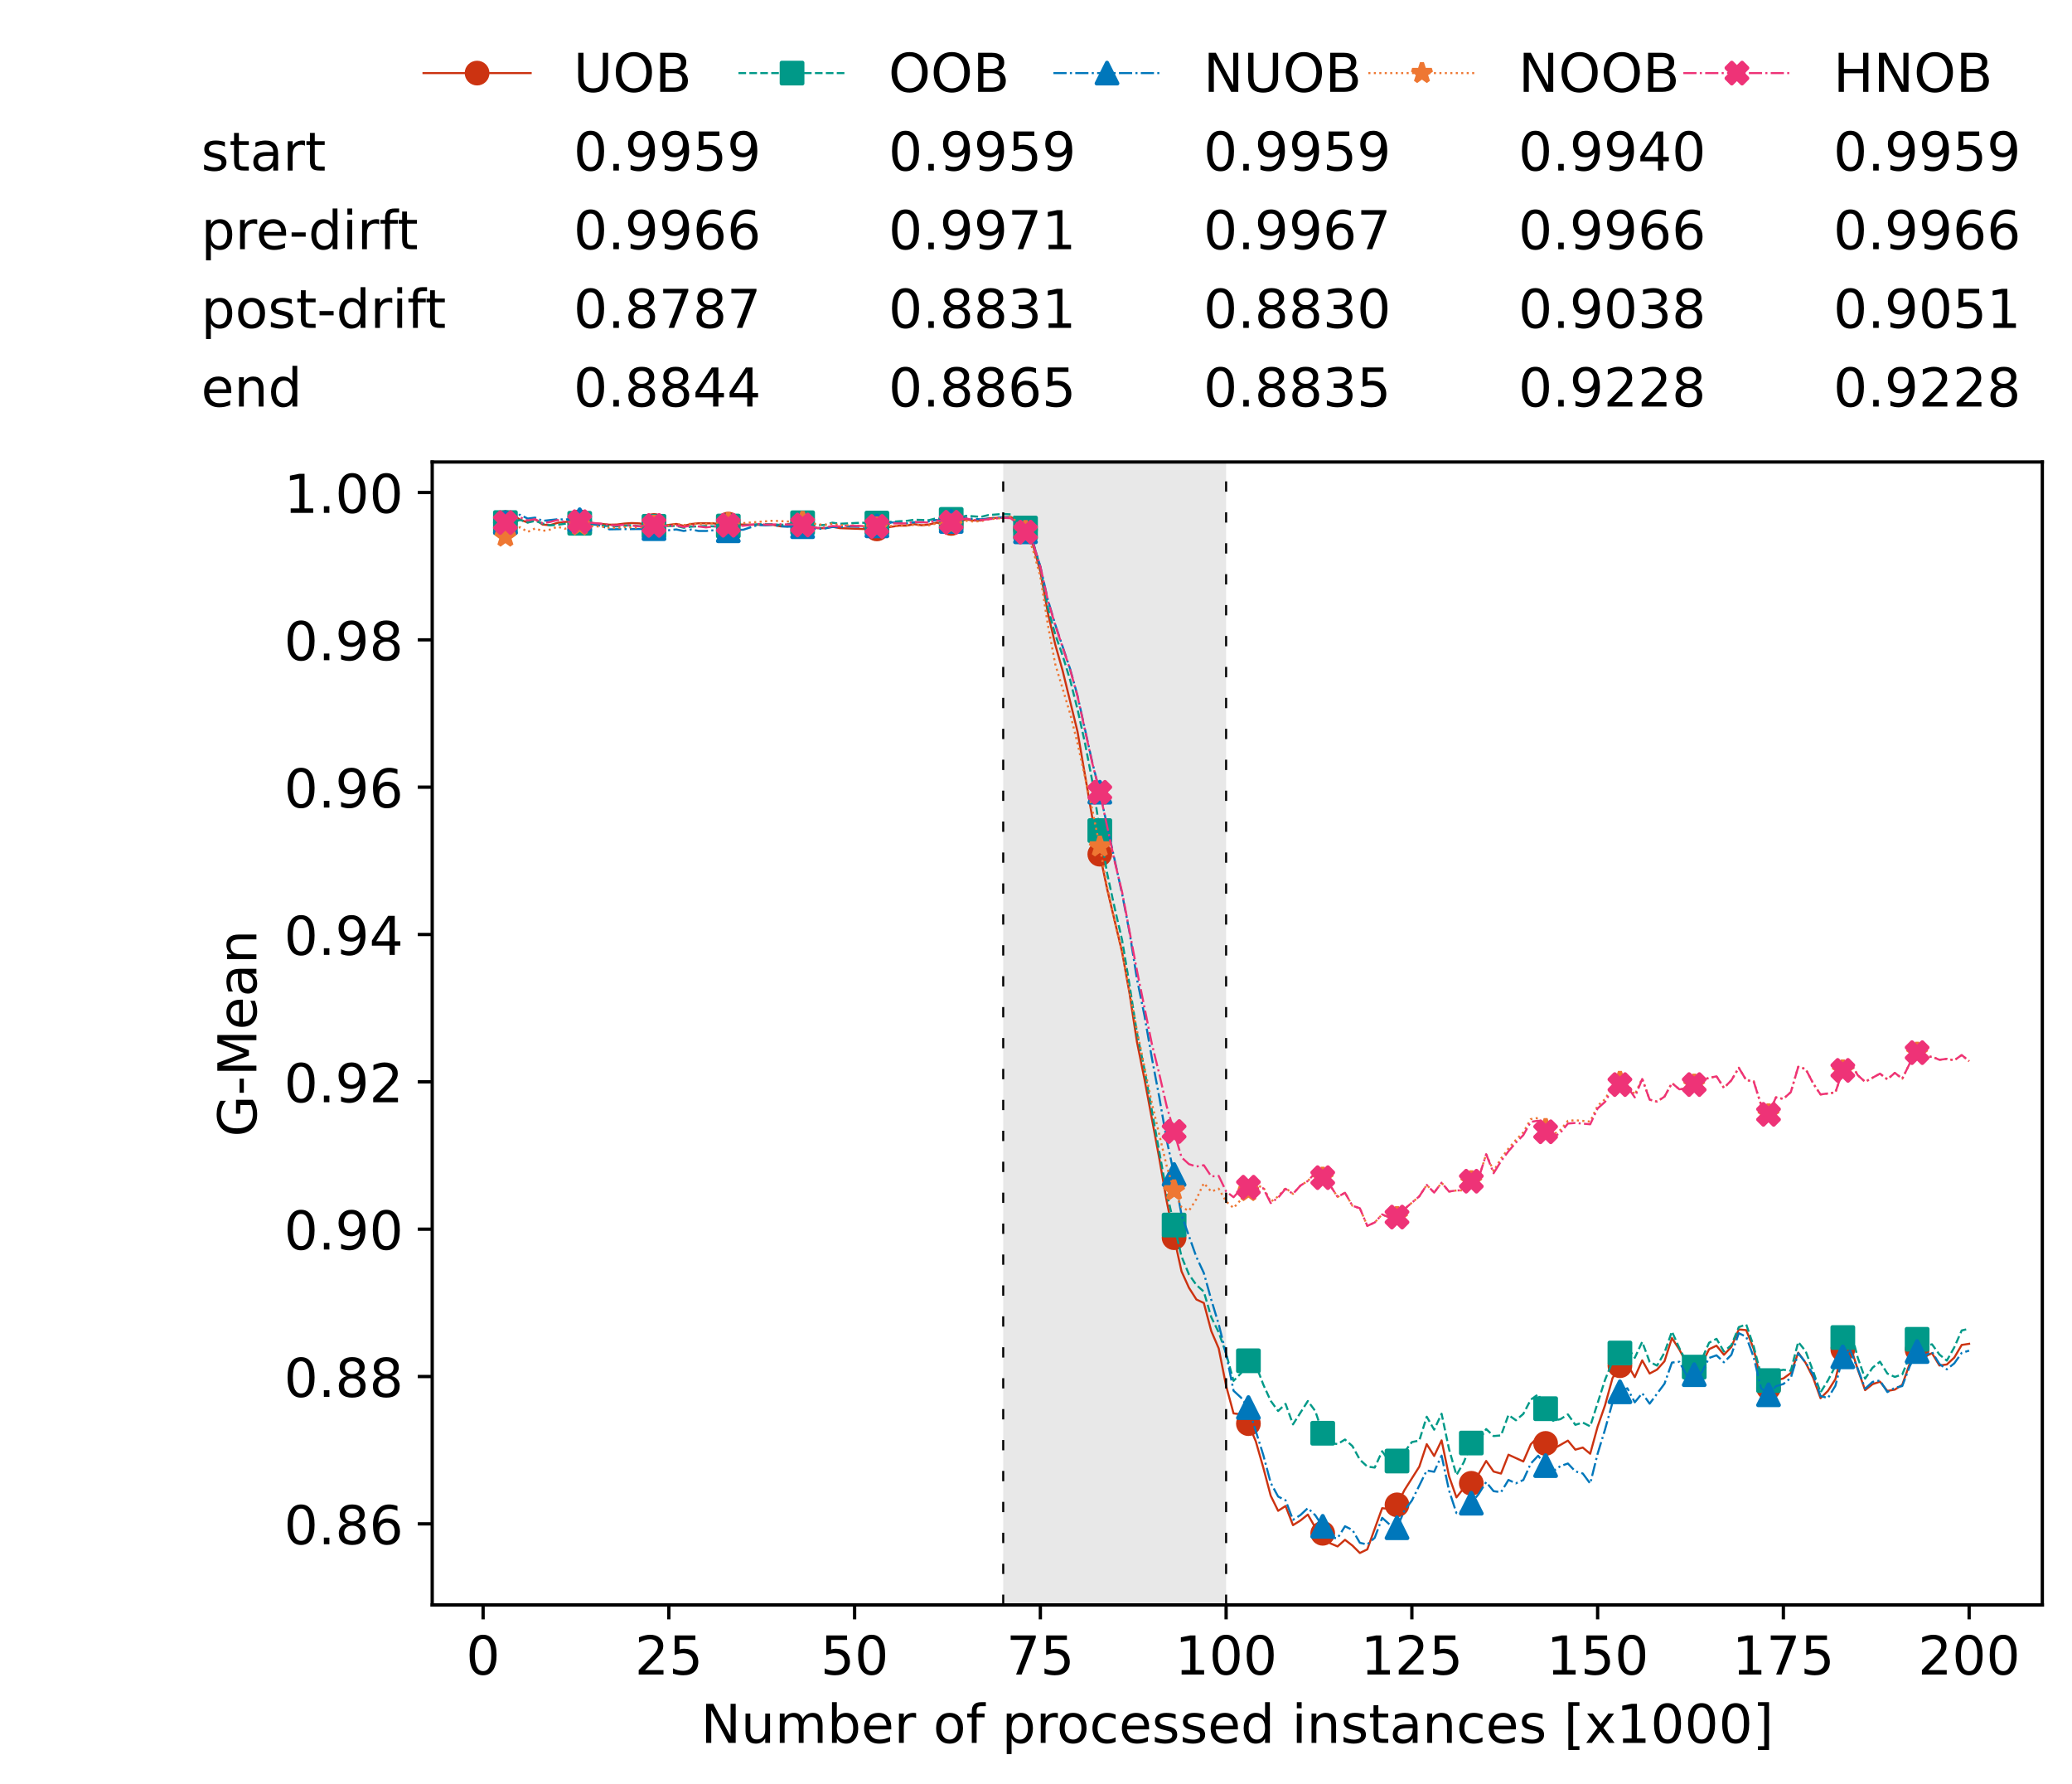 <?xml version="1.0" encoding="utf-8" standalone="no"?>
<!DOCTYPE svg PUBLIC "-//W3C//DTD SVG 1.1//EN"
  "http://www.w3.org/Graphics/SVG/1.1/DTD/svg11.dtd">
<!-- Created with matplotlib (https://matplotlib.org/) -->
<svg height="432.615pt" version="1.1" viewBox="0 0 502.65 432.615" width="502.65pt" xmlns="http://www.w3.org/2000/svg" xmlns:xlink="http://www.w3.org/1999/xlink">
 <defs>
  <style type="text/css">*{stroke-linecap:butt;stroke-linejoin:round;}</style>
 </defs>
 <g id="figure_1">
  <g id="patch_1">
   <path d="M 0 432.615 
L 502.65 432.615 
L 502.65 0 
L 0 0 
z
" style="fill:#ffffff;"/>
  </g>
  <g id="axes_1">
   <g id="patch_2">
    <path d="M 104.85 389.252 
L 495.45 389.252 
L 495.45 112.052 
L 104.85 112.052 
z
" style="fill:#ffffff;"/>
   </g>
   <g id="patch_3">
    <path clip-path="url(#p84c382f193)" d="M 297.446 389.252 
L 297.446 112.052 
L 243.372 112.052 
L 243.372 389.252 
z
" style="fill:#d3d3d3;opacity:0.5;"/>
   </g>
   <g id="matplotlib.axis_1">
    <g id="xtick_1">
     <g id="line2d_1">
      <defs>
       <path d="M 0 0 
L 0 3.5 
" id="mcbdd458135" style="stroke:#000000;stroke-width:0.8;"/>
      </defs>
      <g>
       <use style="stroke:#000000;stroke-width:0.8;" x="117.197" xlink:href="#mcbdd458135" y="389.252"/>
      </g>
     </g>
     <g id="text_1">
      <!-- 0 -->
      <g transform="translate(113.061 406.13)scale(0.13 -0.13)">
       <defs>
        <path d="M 31.781 66.406 
Q 24.172 66.406 20.328 58.906 
Q 16.5 51.422 16.5 36.375 
Q 16.5 21.391 20.328 13.891 
Q 24.172 6.391 31.781 6.391 
Q 39.453 6.391 43.281 13.891 
Q 47.125 21.391 47.125 36.375 
Q 47.125 51.422 43.281 58.906 
Q 39.453 66.406 31.781 66.406 
z
M 31.781 74.219 
Q 44.047 74.219 50.516 64.516 
Q 56.984 54.828 56.984 36.375 
Q 56.984 17.969 50.516 8.266 
Q 44.047 -1.422 31.781 -1.422 
Q 19.531 -1.422 13.062 8.266 
Q 6.594 17.969 6.594 36.375 
Q 6.594 54.828 13.062 64.516 
Q 19.531 74.219 31.781 74.219 
z
" id="DejaVuSans-48"/>
       </defs>
       <use xlink:href="#DejaVuSans-48"/>
      </g>
     </g>
    </g>
    <g id="xtick_2">
     <g id="line2d_2">
      <g>
       <use style="stroke:#000000;stroke-width:0.8;" x="162.259" xlink:href="#mcbdd458135" y="389.252"/>
      </g>
     </g>
     <g id="text_2">
      <!-- 25 -->
      <g transform="translate(153.988 406.13)scale(0.13 -0.13)">
       <defs>
        <path d="M 19.188 8.297 
L 53.609 8.297 
L 53.609 0 
L 7.328 0 
L 7.328 8.297 
Q 12.938 14.109 22.625 23.891 
Q 32.328 33.688 34.812 36.531 
Q 39.547 41.844 41.422 45.531 
Q 43.312 49.219 43.312 52.781 
Q 43.312 58.594 39.234 62.25 
Q 35.156 65.922 28.609 65.922 
Q 23.969 65.922 18.812 64.312 
Q 13.672 62.703 7.812 59.422 
L 7.812 69.391 
Q 13.766 71.781 18.938 73 
Q 24.125 74.219 28.422 74.219 
Q 39.75 74.219 46.484 68.547 
Q 53.219 62.891 53.219 53.422 
Q 53.219 48.922 51.531 44.891 
Q 49.859 40.875 45.406 35.406 
Q 44.188 33.984 37.641 27.219 
Q 31.109 20.453 19.188 8.297 
z
" id="DejaVuSans-50"/>
        <path d="M 10.797 72.906 
L 49.516 72.906 
L 49.516 64.594 
L 19.828 64.594 
L 19.828 46.734 
Q 21.969 47.469 24.109 47.828 
Q 26.266 48.188 28.422 48.188 
Q 40.625 48.188 47.75 41.5 
Q 54.891 34.812 54.891 23.391 
Q 54.891 11.625 47.562 5.094 
Q 40.234 -1.422 26.906 -1.422 
Q 22.312 -1.422 17.547 -0.641 
Q 12.797 0.141 7.719 1.703 
L 7.719 11.625 
Q 12.109 9.234 16.797 8.062 
Q 21.484 6.891 26.703 6.891 
Q 35.156 6.891 40.078 11.328 
Q 45.016 15.766 45.016 23.391 
Q 45.016 31 40.078 35.438 
Q 35.156 39.891 26.703 39.891 
Q 22.75 39.891 18.812 39.016 
Q 14.891 38.141 10.797 36.281 
z
" id="DejaVuSans-53"/>
       </defs>
       <use xlink:href="#DejaVuSans-50"/>
       <use x="63.623" xlink:href="#DejaVuSans-53"/>
      </g>
     </g>
    </g>
    <g id="xtick_3">
     <g id="line2d_3">
      <g>
       <use style="stroke:#000000;stroke-width:0.8;" x="207.322" xlink:href="#mcbdd458135" y="389.252"/>
      </g>
     </g>
     <g id="text_3">
      <!-- 50 -->
      <g transform="translate(199.05 406.13)scale(0.13 -0.13)">
       <use xlink:href="#DejaVuSans-53"/>
       <use x="63.623" xlink:href="#DejaVuSans-48"/>
      </g>
     </g>
    </g>
    <g id="xtick_4">
     <g id="line2d_4">
      <g>
       <use style="stroke:#000000;stroke-width:0.8;" x="252.384" xlink:href="#mcbdd458135" y="389.252"/>
      </g>
     </g>
     <g id="text_4">
      <!-- 75 -->
      <g transform="translate(244.113 406.13)scale(0.13 -0.13)">
       <defs>
        <path d="M 8.203 72.906 
L 55.078 72.906 
L 55.078 68.703 
L 28.609 0 
L 18.312 0 
L 43.219 64.594 
L 8.203 64.594 
z
" id="DejaVuSans-55"/>
       </defs>
       <use xlink:href="#DejaVuSans-55"/>
       <use x="63.623" xlink:href="#DejaVuSans-53"/>
      </g>
     </g>
    </g>
    <g id="xtick_5">
     <g id="line2d_5">
      <g>
       <use style="stroke:#000000;stroke-width:0.8;" x="297.446" xlink:href="#mcbdd458135" y="389.252"/>
      </g>
     </g>
     <g id="text_5">
      <!-- 100 -->
      <g transform="translate(285.039 406.13)scale(0.13 -0.13)">
       <defs>
        <path d="M 12.406 8.297 
L 28.516 8.297 
L 28.516 63.922 
L 10.984 60.406 
L 10.984 69.391 
L 28.422 72.906 
L 38.281 72.906 
L 38.281 8.297 
L 54.391 8.297 
L 54.391 0 
L 12.406 0 
z
" id="DejaVuSans-49"/>
       </defs>
       <use xlink:href="#DejaVuSans-49"/>
       <use x="63.623" xlink:href="#DejaVuSans-48"/>
       <use x="127.246" xlink:href="#DejaVuSans-48"/>
      </g>
     </g>
    </g>
    <g id="xtick_6">
     <g id="line2d_6">
      <g>
       <use style="stroke:#000000;stroke-width:0.8;" x="342.509" xlink:href="#mcbdd458135" y="389.252"/>
      </g>
     </g>
     <g id="text_6">
      <!-- 125 -->
      <g transform="translate(330.102 406.13)scale(0.13 -0.13)">
       <use xlink:href="#DejaVuSans-49"/>
       <use x="63.623" xlink:href="#DejaVuSans-50"/>
       <use x="127.246" xlink:href="#DejaVuSans-53"/>
      </g>
     </g>
    </g>
    <g id="xtick_7">
     <g id="line2d_7">
      <g>
       <use style="stroke:#000000;stroke-width:0.8;" x="387.571" xlink:href="#mcbdd458135" y="389.252"/>
      </g>
     </g>
     <g id="text_7">
      <!-- 150 -->
      <g transform="translate(375.164 406.13)scale(0.13 -0.13)">
       <use xlink:href="#DejaVuSans-49"/>
       <use x="63.623" xlink:href="#DejaVuSans-53"/>
       <use x="127.246" xlink:href="#DejaVuSans-48"/>
      </g>
     </g>
    </g>
    <g id="xtick_8">
     <g id="line2d_8">
      <g>
       <use style="stroke:#000000;stroke-width:0.8;" x="432.633" xlink:href="#mcbdd458135" y="389.252"/>
      </g>
     </g>
     <g id="text_8">
      <!-- 175 -->
      <g transform="translate(420.226 406.13)scale(0.13 -0.13)">
       <use xlink:href="#DejaVuSans-49"/>
       <use x="63.623" xlink:href="#DejaVuSans-55"/>
       <use x="127.246" xlink:href="#DejaVuSans-53"/>
      </g>
     </g>
    </g>
    <g id="xtick_9">
     <g id="line2d_9">
      <g>
       <use style="stroke:#000000;stroke-width:0.8;" x="477.695" xlink:href="#mcbdd458135" y="389.252"/>
      </g>
     </g>
     <g id="text_9">
      <!-- 200 -->
      <g transform="translate(465.289 406.13)scale(0.13 -0.13)">
       <use xlink:href="#DejaVuSans-50"/>
       <use x="63.623" xlink:href="#DejaVuSans-48"/>
       <use x="127.246" xlink:href="#DejaVuSans-48"/>
      </g>
     </g>
    </g>
    <g id="text_10">
     <!-- Number of processed instances [x1000] -->
     <g transform="translate(170.025 422.711)scale(0.13 -0.13)">
      <defs>
       <path d="M 9.812 72.906 
L 23.094 72.906 
L 55.422 11.922 
L 55.422 72.906 
L 64.984 72.906 
L 64.984 0 
L 51.703 0 
L 19.391 60.984 
L 19.391 0 
L 9.812 0 
z
" id="DejaVuSans-78"/>
       <path d="M 8.5 21.578 
L 8.5 54.688 
L 17.484 54.688 
L 17.484 21.922 
Q 17.484 14.156 20.5 10.266 
Q 23.531 6.391 29.594 6.391 
Q 36.859 6.391 41.078 11.031 
Q 45.312 15.672 45.312 23.688 
L 45.312 54.688 
L 54.297 54.688 
L 54.297 0 
L 45.312 0 
L 45.312 8.406 
Q 42.047 3.422 37.719 1 
Q 33.406 -1.422 27.688 -1.422 
Q 18.266 -1.422 13.375 4.438 
Q 8.5 10.297 8.5 21.578 
z
M 31.109 56 
z
" id="DejaVuSans-117"/>
       <path d="M 52 44.188 
Q 55.375 50.25 60.062 53.125 
Q 64.75 56 71.094 56 
Q 79.641 56 84.281 50.016 
Q 88.922 44.047 88.922 33.016 
L 88.922 0 
L 79.891 0 
L 79.891 32.719 
Q 79.891 40.578 77.094 44.375 
Q 74.312 48.188 68.609 48.188 
Q 61.625 48.188 57.562 43.547 
Q 53.516 38.922 53.516 30.906 
L 53.516 0 
L 44.484 0 
L 44.484 32.719 
Q 44.484 40.625 41.703 44.406 
Q 38.922 48.188 33.109 48.188 
Q 26.219 48.188 22.156 43.531 
Q 18.109 38.875 18.109 30.906 
L 18.109 0 
L 9.078 0 
L 9.078 54.688 
L 18.109 54.688 
L 18.109 46.188 
Q 21.188 51.219 25.484 53.609 
Q 29.781 56 35.688 56 
Q 41.656 56 45.828 52.969 
Q 50 49.953 52 44.188 
z
" id="DejaVuSans-109"/>
       <path d="M 48.688 27.297 
Q 48.688 37.203 44.609 42.844 
Q 40.531 48.484 33.406 48.484 
Q 26.266 48.484 22.188 42.844 
Q 18.109 37.203 18.109 27.297 
Q 18.109 17.391 22.188 11.75 
Q 26.266 6.109 33.406 6.109 
Q 40.531 6.109 44.609 11.75 
Q 48.688 17.391 48.688 27.297 
z
M 18.109 46.391 
Q 20.953 51.266 25.266 53.625 
Q 29.594 56 35.594 56 
Q 45.562 56 51.781 48.094 
Q 58.016 40.188 58.016 27.297 
Q 58.016 14.406 51.781 6.484 
Q 45.562 -1.422 35.594 -1.422 
Q 29.594 -1.422 25.266 0.953 
Q 20.953 3.328 18.109 8.203 
L 18.109 0 
L 9.078 0 
L 9.078 75.984 
L 18.109 75.984 
z
" id="DejaVuSans-98"/>
       <path d="M 56.203 29.594 
L 56.203 25.203 
L 14.891 25.203 
Q 15.484 15.922 20.484 11.062 
Q 25.484 6.203 34.422 6.203 
Q 39.594 6.203 44.453 7.469 
Q 49.312 8.734 54.109 11.281 
L 54.109 2.781 
Q 49.266 0.734 44.188 -0.344 
Q 39.109 -1.422 33.891 -1.422 
Q 20.797 -1.422 13.156 6.188 
Q 5.516 13.812 5.516 26.812 
Q 5.516 40.234 12.766 48.109 
Q 20.016 56 32.328 56 
Q 43.359 56 49.781 48.891 
Q 56.203 41.797 56.203 29.594 
z
M 47.219 32.234 
Q 47.125 39.594 43.094 43.984 
Q 39.062 48.391 32.422 48.391 
Q 24.906 48.391 20.391 44.141 
Q 15.875 39.891 15.188 32.172 
z
" id="DejaVuSans-101"/>
       <path d="M 41.109 46.297 
Q 39.594 47.172 37.812 47.578 
Q 36.031 48 33.891 48 
Q 26.266 48 22.188 43.047 
Q 18.109 38.094 18.109 28.812 
L 18.109 0 
L 9.078 0 
L 9.078 54.688 
L 18.109 54.688 
L 18.109 46.188 
Q 20.953 51.172 25.484 53.578 
Q 30.031 56 36.531 56 
Q 37.453 56 38.578 55.875 
Q 39.703 55.766 41.062 55.516 
z
" id="DejaVuSans-114"/>
       <path id="DejaVuSans-32"/>
       <path d="M 30.609 48.391 
Q 23.391 48.391 19.188 42.75 
Q 14.984 37.109 14.984 27.297 
Q 14.984 17.484 19.156 11.844 
Q 23.344 6.203 30.609 6.203 
Q 37.797 6.203 41.984 11.859 
Q 46.188 17.531 46.188 27.297 
Q 46.188 37.016 41.984 42.703 
Q 37.797 48.391 30.609 48.391 
z
M 30.609 56 
Q 42.328 56 49.016 48.375 
Q 55.719 40.766 55.719 27.297 
Q 55.719 13.875 49.016 6.219 
Q 42.328 -1.422 30.609 -1.422 
Q 18.844 -1.422 12.172 6.219 
Q 5.516 13.875 5.516 27.297 
Q 5.516 40.766 12.172 48.375 
Q 18.844 56 30.609 56 
z
" id="DejaVuSans-111"/>
       <path d="M 37.109 75.984 
L 37.109 68.5 
L 28.516 68.5 
Q 23.688 68.5 21.797 66.547 
Q 19.922 64.594 19.922 59.516 
L 19.922 54.688 
L 34.719 54.688 
L 34.719 47.703 
L 19.922 47.703 
L 19.922 0 
L 10.891 0 
L 10.891 47.703 
L 2.297 47.703 
L 2.297 54.688 
L 10.891 54.688 
L 10.891 58.5 
Q 10.891 67.625 15.141 71.797 
Q 19.391 75.984 28.609 75.984 
z
" id="DejaVuSans-102"/>
       <path d="M 18.109 8.203 
L 18.109 -20.797 
L 9.078 -20.797 
L 9.078 54.688 
L 18.109 54.688 
L 18.109 46.391 
Q 20.953 51.266 25.266 53.625 
Q 29.594 56 35.594 56 
Q 45.562 56 51.781 48.094 
Q 58.016 40.188 58.016 27.297 
Q 58.016 14.406 51.781 6.484 
Q 45.562 -1.422 35.594 -1.422 
Q 29.594 -1.422 25.266 0.953 
Q 20.953 3.328 18.109 8.203 
z
M 48.688 27.297 
Q 48.688 37.203 44.609 42.844 
Q 40.531 48.484 33.406 48.484 
Q 26.266 48.484 22.188 42.844 
Q 18.109 37.203 18.109 27.297 
Q 18.109 17.391 22.188 11.75 
Q 26.266 6.109 33.406 6.109 
Q 40.531 6.109 44.609 11.75 
Q 48.688 17.391 48.688 27.297 
z
" id="DejaVuSans-112"/>
       <path d="M 48.781 52.594 
L 48.781 44.188 
Q 44.969 46.297 41.141 47.344 
Q 37.312 48.391 33.406 48.391 
Q 24.656 48.391 19.812 42.844 
Q 14.984 37.312 14.984 27.297 
Q 14.984 17.281 19.812 11.734 
Q 24.656 6.203 33.406 6.203 
Q 37.312 6.203 41.141 7.25 
Q 44.969 8.297 48.781 10.406 
L 48.781 2.094 
Q 45.016 0.344 40.984 -0.531 
Q 36.969 -1.422 32.422 -1.422 
Q 20.062 -1.422 12.781 6.344 
Q 5.516 14.109 5.516 27.297 
Q 5.516 40.672 12.859 48.328 
Q 20.219 56 33.016 56 
Q 37.156 56 41.109 55.141 
Q 45.062 54.297 48.781 52.594 
z
" id="DejaVuSans-99"/>
       <path d="M 44.281 53.078 
L 44.281 44.578 
Q 40.484 46.531 36.375 47.5 
Q 32.281 48.484 27.875 48.484 
Q 21.188 48.484 17.844 46.438 
Q 14.5 44.391 14.5 40.281 
Q 14.5 37.156 16.891 35.375 
Q 19.281 33.594 26.516 31.984 
L 29.594 31.297 
Q 39.156 29.25 43.188 25.516 
Q 47.219 21.781 47.219 15.094 
Q 47.219 7.469 41.188 3.016 
Q 35.156 -1.422 24.609 -1.422 
Q 20.219 -1.422 15.453 -0.562 
Q 10.688 0.297 5.422 2 
L 5.422 11.281 
Q 10.406 8.688 15.234 7.391 
Q 20.062 6.109 24.812 6.109 
Q 31.156 6.109 34.562 8.281 
Q 37.984 10.453 37.984 14.406 
Q 37.984 18.062 35.516 20.016 
Q 33.062 21.969 24.703 23.781 
L 21.578 24.516 
Q 13.234 26.266 9.516 29.906 
Q 5.812 33.547 5.812 39.891 
Q 5.812 47.609 11.281 51.797 
Q 16.75 56 26.812 56 
Q 31.781 56 36.172 55.266 
Q 40.578 54.547 44.281 53.078 
z
" id="DejaVuSans-115"/>
       <path d="M 45.406 46.391 
L 45.406 75.984 
L 54.391 75.984 
L 54.391 0 
L 45.406 0 
L 45.406 8.203 
Q 42.578 3.328 38.25 0.953 
Q 33.938 -1.422 27.875 -1.422 
Q 17.969 -1.422 11.734 6.484 
Q 5.516 14.406 5.516 27.297 
Q 5.516 40.188 11.734 48.094 
Q 17.969 56 27.875 56 
Q 33.938 56 38.25 53.625 
Q 42.578 51.266 45.406 46.391 
z
M 14.797 27.297 
Q 14.797 17.391 18.875 11.75 
Q 22.953 6.109 30.078 6.109 
Q 37.203 6.109 41.297 11.75 
Q 45.406 17.391 45.406 27.297 
Q 45.406 37.203 41.297 42.844 
Q 37.203 48.484 30.078 48.484 
Q 22.953 48.484 18.875 42.844 
Q 14.797 37.203 14.797 27.297 
z
" id="DejaVuSans-100"/>
       <path d="M 9.422 54.688 
L 18.406 54.688 
L 18.406 0 
L 9.422 0 
z
M 9.422 75.984 
L 18.406 75.984 
L 18.406 64.594 
L 9.422 64.594 
z
" id="DejaVuSans-105"/>
       <path d="M 54.891 33.016 
L 54.891 0 
L 45.906 0 
L 45.906 32.719 
Q 45.906 40.484 42.875 44.328 
Q 39.844 48.188 33.797 48.188 
Q 26.516 48.188 22.312 43.547 
Q 18.109 38.922 18.109 30.906 
L 18.109 0 
L 9.078 0 
L 9.078 54.688 
L 18.109 54.688 
L 18.109 46.188 
Q 21.344 51.125 25.703 53.562 
Q 30.078 56 35.797 56 
Q 45.219 56 50.047 50.172 
Q 54.891 44.344 54.891 33.016 
z
" id="DejaVuSans-110"/>
       <path d="M 18.312 70.219 
L 18.312 54.688 
L 36.812 54.688 
L 36.812 47.703 
L 18.312 47.703 
L 18.312 18.016 
Q 18.312 11.328 20.141 9.422 
Q 21.969 7.516 27.594 7.516 
L 36.812 7.516 
L 36.812 0 
L 27.594 0 
Q 17.188 0 13.234 3.875 
Q 9.281 7.766 9.281 18.016 
L 9.281 47.703 
L 2.688 47.703 
L 2.688 54.688 
L 9.281 54.688 
L 9.281 70.219 
z
" id="DejaVuSans-116"/>
       <path d="M 34.281 27.484 
Q 23.391 27.484 19.188 25 
Q 14.984 22.516 14.984 16.5 
Q 14.984 11.719 18.141 8.906 
Q 21.297 6.109 26.703 6.109 
Q 34.188 6.109 38.703 11.406 
Q 43.219 16.703 43.219 25.484 
L 43.219 27.484 
z
M 52.203 31.203 
L 52.203 0 
L 43.219 0 
L 43.219 8.297 
Q 40.141 3.328 35.547 0.953 
Q 30.953 -1.422 24.312 -1.422 
Q 15.922 -1.422 10.953 3.297 
Q 6 8.016 6 15.922 
Q 6 25.141 12.172 29.828 
Q 18.359 34.516 30.609 34.516 
L 43.219 34.516 
L 43.219 35.406 
Q 43.219 41.609 39.141 45 
Q 35.062 48.391 27.688 48.391 
Q 23 48.391 18.547 47.266 
Q 14.109 46.141 10.016 43.891 
L 10.016 52.203 
Q 14.938 54.109 19.578 55.047 
Q 24.219 56 28.609 56 
Q 40.484 56 46.344 49.844 
Q 52.203 43.703 52.203 31.203 
z
" id="DejaVuSans-97"/>
       <path d="M 8.594 75.984 
L 29.297 75.984 
L 29.297 69 
L 17.578 69 
L 17.578 -6.203 
L 29.297 -6.203 
L 29.297 -13.188 
L 8.594 -13.188 
z
" id="DejaVuSans-91"/>
       <path d="M 54.891 54.688 
L 35.109 28.078 
L 55.906 0 
L 45.312 0 
L 29.391 21.484 
L 13.484 0 
L 2.875 0 
L 24.125 28.609 
L 4.688 54.688 
L 15.281 54.688 
L 29.781 35.203 
L 44.281 54.688 
z
" id="DejaVuSans-120"/>
       <path d="M 30.422 75.984 
L 30.422 -13.188 
L 9.719 -13.188 
L 9.719 -6.203 
L 21.391 -6.203 
L 21.391 69 
L 9.719 69 
L 9.719 75.984 
z
" id="DejaVuSans-93"/>
      </defs>
      <use xlink:href="#DejaVuSans-78"/>
      <use x="74.805" xlink:href="#DejaVuSans-117"/>
      <use x="138.184" xlink:href="#DejaVuSans-109"/>
      <use x="235.596" xlink:href="#DejaVuSans-98"/>
      <use x="299.072" xlink:href="#DejaVuSans-101"/>
      <use x="360.596" xlink:href="#DejaVuSans-114"/>
      <use x="401.709" xlink:href="#DejaVuSans-32"/>
      <use x="433.496" xlink:href="#DejaVuSans-111"/>
      <use x="494.678" xlink:href="#DejaVuSans-102"/>
      <use x="529.883" xlink:href="#DejaVuSans-32"/>
      <use x="561.67" xlink:href="#DejaVuSans-112"/>
      <use x="625.146" xlink:href="#DejaVuSans-114"/>
      <use x="664.01" xlink:href="#DejaVuSans-111"/>
      <use x="725.191" xlink:href="#DejaVuSans-99"/>
      <use x="780.172" xlink:href="#DejaVuSans-101"/>
      <use x="841.695" xlink:href="#DejaVuSans-115"/>
      <use x="893.795" xlink:href="#DejaVuSans-115"/>
      <use x="945.895" xlink:href="#DejaVuSans-101"/>
      <use x="1007.418" xlink:href="#DejaVuSans-100"/>
      <use x="1070.895" xlink:href="#DejaVuSans-32"/>
      <use x="1102.682" xlink:href="#DejaVuSans-105"/>
      <use x="1130.465" xlink:href="#DejaVuSans-110"/>
      <use x="1193.844" xlink:href="#DejaVuSans-115"/>
      <use x="1245.943" xlink:href="#DejaVuSans-116"/>
      <use x="1285.152" xlink:href="#DejaVuSans-97"/>
      <use x="1346.432" xlink:href="#DejaVuSans-110"/>
      <use x="1409.811" xlink:href="#DejaVuSans-99"/>
      <use x="1464.791" xlink:href="#DejaVuSans-101"/>
      <use x="1526.314" xlink:href="#DejaVuSans-115"/>
      <use x="1578.414" xlink:href="#DejaVuSans-32"/>
      <use x="1610.201" xlink:href="#DejaVuSans-91"/>
      <use x="1649.215" xlink:href="#DejaVuSans-120"/>
      <use x="1708.395" xlink:href="#DejaVuSans-49"/>
      <use x="1772.018" xlink:href="#DejaVuSans-48"/>
      <use x="1835.641" xlink:href="#DejaVuSans-48"/>
      <use x="1899.264" xlink:href="#DejaVuSans-48"/>
      <use x="1962.887" xlink:href="#DejaVuSans-93"/>
     </g>
    </g>
   </g>
   <g id="matplotlib.axis_2">
    <g id="ytick_1">
     <g id="line2d_10">
      <defs>
       <path d="M 0 0 
L -3.5 0 
" id="m1dc9180a51" style="stroke:#000000;stroke-width:0.8;"/>
      </defs>
      <g>
       <use style="stroke:#000000;stroke-width:0.8;" x="104.85" xlink:href="#m1dc9180a51" y="369.589"/>
      </g>
     </g>
     <g id="text_11">
      <!-- 0.86 -->
      <g transform="translate(68.905 374.528)scale(0.13 -0.13)">
       <defs>
        <path d="M 10.688 12.406 
L 21 12.406 
L 21 0 
L 10.688 0 
z
" id="DejaVuSans-46"/>
        <path d="M 31.781 34.625 
Q 24.75 34.625 20.719 30.859 
Q 16.703 27.094 16.703 20.516 
Q 16.703 13.922 20.719 10.156 
Q 24.75 6.391 31.781 6.391 
Q 38.812 6.391 42.859 10.172 
Q 46.922 13.969 46.922 20.516 
Q 46.922 27.094 42.891 30.859 
Q 38.875 34.625 31.781 34.625 
z
M 21.922 38.812 
Q 15.578 40.375 12.031 44.719 
Q 8.5 49.078 8.5 55.328 
Q 8.5 64.062 14.719 69.141 
Q 20.953 74.219 31.781 74.219 
Q 42.672 74.219 48.875 69.141 
Q 55.078 64.062 55.078 55.328 
Q 55.078 49.078 51.531 44.719 
Q 48 40.375 41.703 38.812 
Q 48.828 37.156 52.797 32.312 
Q 56.781 27.484 56.781 20.516 
Q 56.781 9.906 50.312 4.234 
Q 43.844 -1.422 31.781 -1.422 
Q 19.734 -1.422 13.25 4.234 
Q 6.781 9.906 6.781 20.516 
Q 6.781 27.484 10.781 32.312 
Q 14.797 37.156 21.922 38.812 
z
M 18.312 54.391 
Q 18.312 48.734 21.844 45.562 
Q 25.391 42.391 31.781 42.391 
Q 38.141 42.391 41.719 45.562 
Q 45.312 48.734 45.312 54.391 
Q 45.312 60.062 41.719 63.234 
Q 38.141 66.406 31.781 66.406 
Q 25.391 66.406 21.844 63.234 
Q 18.312 60.062 18.312 54.391 
z
" id="DejaVuSans-56"/>
        <path d="M 33.016 40.375 
Q 26.375 40.375 22.484 35.828 
Q 18.609 31.297 18.609 23.391 
Q 18.609 15.531 22.484 10.953 
Q 26.375 6.391 33.016 6.391 
Q 39.656 6.391 43.531 10.953 
Q 47.406 15.531 47.406 23.391 
Q 47.406 31.297 43.531 35.828 
Q 39.656 40.375 33.016 40.375 
z
M 52.594 71.297 
L 52.594 62.312 
Q 48.875 64.062 45.094 64.984 
Q 41.312 65.922 37.594 65.922 
Q 27.828 65.922 22.672 59.328 
Q 17.531 52.734 16.797 39.406 
Q 19.672 43.656 24.016 45.922 
Q 28.375 48.188 33.594 48.188 
Q 44.578 48.188 50.953 41.516 
Q 57.328 34.859 57.328 23.391 
Q 57.328 12.156 50.688 5.359 
Q 44.047 -1.422 33.016 -1.422 
Q 20.359 -1.422 13.672 8.266 
Q 6.984 17.969 6.984 36.375 
Q 6.984 53.656 15.188 63.938 
Q 23.391 74.219 37.203 74.219 
Q 40.922 74.219 44.703 73.484 
Q 48.484 72.75 52.594 71.297 
z
" id="DejaVuSans-54"/>
       </defs>
       <use xlink:href="#DejaVuSans-48"/>
       <use x="63.623" xlink:href="#DejaVuSans-46"/>
       <use x="95.41" xlink:href="#DejaVuSans-56"/>
       <use x="159.033" xlink:href="#DejaVuSans-54"/>
      </g>
     </g>
    </g>
    <g id="ytick_2">
     <g id="line2d_11">
      <g>
       <use style="stroke:#000000;stroke-width:0.8;" x="104.85" xlink:href="#m1dc9180a51" y="333.855"/>
      </g>
     </g>
     <g id="text_12">
      <!-- 0.88 -->
      <g transform="translate(68.905 338.794)scale(0.13 -0.13)">
       <use xlink:href="#DejaVuSans-48"/>
       <use x="63.623" xlink:href="#DejaVuSans-46"/>
       <use x="95.41" xlink:href="#DejaVuSans-56"/>
       <use x="159.033" xlink:href="#DejaVuSans-56"/>
      </g>
     </g>
    </g>
    <g id="ytick_3">
     <g id="line2d_12">
      <g>
       <use style="stroke:#000000;stroke-width:0.8;" x="104.85" xlink:href="#m1dc9180a51" y="298.12"/>
      </g>
     </g>
     <g id="text_13">
      <!-- 0.90 -->
      <g transform="translate(68.905 303.059)scale(0.13 -0.13)">
       <defs>
        <path d="M 10.984 1.516 
L 10.984 10.5 
Q 14.703 8.734 18.5 7.812 
Q 22.312 6.891 25.984 6.891 
Q 35.75 6.891 40.891 13.453 
Q 46.047 20.016 46.781 33.406 
Q 43.953 29.203 39.594 26.953 
Q 35.25 24.703 29.984 24.703 
Q 19.047 24.703 12.672 31.312 
Q 6.297 37.938 6.297 49.422 
Q 6.297 60.641 12.938 67.422 
Q 19.578 74.219 30.609 74.219 
Q 43.266 74.219 49.922 64.516 
Q 56.594 54.828 56.594 36.375 
Q 56.594 19.141 48.406 8.859 
Q 40.234 -1.422 26.422 -1.422 
Q 22.703 -1.422 18.891 -0.688 
Q 15.094 0.047 10.984 1.516 
z
M 30.609 32.422 
Q 37.25 32.422 41.125 36.953 
Q 45.016 41.5 45.016 49.422 
Q 45.016 57.281 41.125 61.844 
Q 37.25 66.406 30.609 66.406 
Q 23.969 66.406 20.094 61.844 
Q 16.219 57.281 16.219 49.422 
Q 16.219 41.5 20.094 36.953 
Q 23.969 32.422 30.609 32.422 
z
" id="DejaVuSans-57"/>
       </defs>
       <use xlink:href="#DejaVuSans-48"/>
       <use x="63.623" xlink:href="#DejaVuSans-46"/>
       <use x="95.41" xlink:href="#DejaVuSans-57"/>
       <use x="159.033" xlink:href="#DejaVuSans-48"/>
      </g>
     </g>
    </g>
    <g id="ytick_4">
     <g id="line2d_13">
      <g>
       <use style="stroke:#000000;stroke-width:0.8;" x="104.85" xlink:href="#m1dc9180a51" y="262.386"/>
      </g>
     </g>
     <g id="text_14">
      <!-- 0.92 -->
      <g transform="translate(68.905 267.325)scale(0.13 -0.13)">
       <use xlink:href="#DejaVuSans-48"/>
       <use x="63.623" xlink:href="#DejaVuSans-46"/>
       <use x="95.41" xlink:href="#DejaVuSans-57"/>
       <use x="159.033" xlink:href="#DejaVuSans-50"/>
      </g>
     </g>
    </g>
    <g id="ytick_5">
     <g id="line2d_14">
      <g>
       <use style="stroke:#000000;stroke-width:0.8;" x="104.85" xlink:href="#m1dc9180a51" y="226.651"/>
      </g>
     </g>
     <g id="text_15">
      <!-- 0.94 -->
      <g transform="translate(68.905 231.59)scale(0.13 -0.13)">
       <defs>
        <path d="M 37.797 64.312 
L 12.891 25.391 
L 37.797 25.391 
z
M 35.203 72.906 
L 47.609 72.906 
L 47.609 25.391 
L 58.016 25.391 
L 58.016 17.188 
L 47.609 17.188 
L 47.609 0 
L 37.797 0 
L 37.797 17.188 
L 4.891 17.188 
L 4.891 26.703 
z
" id="DejaVuSans-52"/>
       </defs>
       <use xlink:href="#DejaVuSans-48"/>
       <use x="63.623" xlink:href="#DejaVuSans-46"/>
       <use x="95.41" xlink:href="#DejaVuSans-57"/>
       <use x="159.033" xlink:href="#DejaVuSans-52"/>
      </g>
     </g>
    </g>
    <g id="ytick_6">
     <g id="line2d_15">
      <g>
       <use style="stroke:#000000;stroke-width:0.8;" x="104.85" xlink:href="#m1dc9180a51" y="190.917"/>
      </g>
     </g>
     <g id="text_16">
      <!-- 0.96 -->
      <g transform="translate(68.905 195.856)scale(0.13 -0.13)">
       <use xlink:href="#DejaVuSans-48"/>
       <use x="63.623" xlink:href="#DejaVuSans-46"/>
       <use x="95.41" xlink:href="#DejaVuSans-57"/>
       <use x="159.033" xlink:href="#DejaVuSans-54"/>
      </g>
     </g>
    </g>
    <g id="ytick_7">
     <g id="line2d_16">
      <g>
       <use style="stroke:#000000;stroke-width:0.8;" x="104.85" xlink:href="#m1dc9180a51" y="155.183"/>
      </g>
     </g>
     <g id="text_17">
      <!-- 0.98 -->
      <g transform="translate(68.905 160.122)scale(0.13 -0.13)">
       <use xlink:href="#DejaVuSans-48"/>
       <use x="63.623" xlink:href="#DejaVuSans-46"/>
       <use x="95.41" xlink:href="#DejaVuSans-57"/>
       <use x="159.033" xlink:href="#DejaVuSans-56"/>
      </g>
     </g>
    </g>
    <g id="ytick_8">
     <g id="line2d_17">
      <g>
       <use style="stroke:#000000;stroke-width:0.8;" x="104.85" xlink:href="#m1dc9180a51" y="119.448"/>
      </g>
     </g>
     <g id="text_18">
      <!-- 1.00 -->
      <g transform="translate(68.905 124.387)scale(0.13 -0.13)">
       <use xlink:href="#DejaVuSans-49"/>
       <use x="63.623" xlink:href="#DejaVuSans-46"/>
       <use x="95.41" xlink:href="#DejaVuSans-48"/>
       <use x="159.033" xlink:href="#DejaVuSans-48"/>
      </g>
     </g>
    </g>
    <g id="text_19">
     <!-- G-Mean -->
     <g transform="translate(62.201 275.744)rotate(-90)scale(0.13 -0.13)">
      <defs>
       <path d="M 59.516 10.406 
L 59.516 29.984 
L 43.406 29.984 
L 43.406 38.094 
L 69.281 38.094 
L 69.281 6.781 
Q 63.578 2.734 56.688 0.656 
Q 49.812 -1.422 42 -1.422 
Q 24.906 -1.422 15.25 8.562 
Q 5.609 18.562 5.609 36.375 
Q 5.609 54.25 15.25 64.234 
Q 24.906 74.219 42 74.219 
Q 49.125 74.219 55.547 72.453 
Q 61.969 70.703 67.391 67.281 
L 67.391 56.781 
Q 61.922 61.422 55.766 63.766 
Q 49.609 66.109 42.828 66.109 
Q 29.438 66.109 22.719 58.641 
Q 16.016 51.172 16.016 36.375 
Q 16.016 21.625 22.719 14.156 
Q 29.438 6.688 42.828 6.688 
Q 48.047 6.688 52.141 7.594 
Q 56.25 8.5 59.516 10.406 
z
" id="DejaVuSans-71"/>
       <path d="M 4.891 31.391 
L 31.203 31.391 
L 31.203 23.391 
L 4.891 23.391 
z
" id="DejaVuSans-45"/>
       <path d="M 9.812 72.906 
L 24.516 72.906 
L 43.109 23.297 
L 61.812 72.906 
L 76.516 72.906 
L 76.516 0 
L 66.891 0 
L 66.891 64.016 
L 48.094 14.016 
L 38.188 14.016 
L 19.391 64.016 
L 19.391 0 
L 9.812 0 
z
" id="DejaVuSans-77"/>
      </defs>
      <use xlink:href="#DejaVuSans-71"/>
      <use x="77.49" xlink:href="#DejaVuSans-45"/>
      <use x="113.574" xlink:href="#DejaVuSans-77"/>
      <use x="199.854" xlink:href="#DejaVuSans-101"/>
      <use x="261.377" xlink:href="#DejaVuSans-97"/>
      <use x="322.656" xlink:href="#DejaVuSans-110"/>
     </g>
    </g>
   </g>
   <g id="line2d_18"/>
   <g id="line2d_19"/>
   <g id="line2d_20"/>
   <g id="line2d_21"/>
   <g id="line2d_22"/>
   <g id="line2d_23">
    <path clip-path="url(#p84c382f193)" d="M 122.605 126.741 
L 124.407 124.883 
L 126.21 126.057 
L 128.012 126.713 
L 129.815 125.95 
L 131.617 127.219 
L 133.419 127.382 
L 135.222 126.813 
L 138.827 126.402 
L 147.839 127.258 
L 149.642 127.223 
L 151.444 126.986 
L 153.247 126.864 
L 155.049 126.934 
L 158.654 127.447 
L 160.457 127.537 
L 164.062 127.077 
L 165.864 127.531 
L 167.667 127.093 
L 169.469 126.916 
L 173.074 126.926 
L 174.877 127.21 
L 176.679 127.12 
L 180.284 127.231 
L 185.692 127.3 
L 187.494 127.293 
L 189.297 127.646 
L 191.099 127.661 
L 192.902 127.212 
L 194.704 127.121 
L 196.507 127.477 
L 198.309 128.103 
L 200.112 128.103 
L 201.914 127.743 
L 203.717 128.094 
L 210.927 128.356 
L 212.729 128.276 
L 218.137 127.483 
L 219.939 127.491 
L 221.742 127.127 
L 223.544 127.386 
L 225.347 127.218 
L 227.149 126.766 
L 228.952 126.94 
L 230.754 126.952 
L 232.557 126.597 
L 234.359 125.978 
L 236.162 126.249 
L 237.964 126.25 
L 239.767 125.722 
L 245.174 125.369 
L 246.976 126.444 
L 248.779 128.482 
L 250.581 132.158 
L 252.384 138.625 
L 254.186 148.601 
L 255.989 156.305 
L 257.791 162.678 
L 261.396 177.432 
L 265.001 198.428 
L 268.606 215.733 
L 272.211 230.911 
L 274.014 240.918 
L 275.816 252.698 
L 277.619 261.614 
L 281.224 280.909 
L 283.026 291.288 
L 284.829 300.184 
L 286.631 308.351 
L 288.434 312.331 
L 290.236 315.169 
L 292.039 316.016 
L 293.841 322.82 
L 295.644 327.023 
L 297.446 336.108 
L 299.249 342.804 
L 301.051 343.01 
L 302.854 345.283 
L 304.656 349.598 
L 306.459 355.927 
L 308.261 362.756 
L 310.064 366.427 
L 311.866 365.253 
L 313.669 369.902 
L 315.471 368.775 
L 317.274 367.334 
L 319.076 370.48 
L 320.879 371.878 
L 322.681 374.295 
L 324.484 375.062 
L 326.286 373.455 
L 328.089 374.855 
L 329.891 376.652 
L 331.694 375.78 
L 335.299 365.783 
L 337.101 365.987 
L 338.904 364.976 
L 340.706 361.407 
L 344.311 355.718 
L 346.114 350.258 
L 347.916 353.129 
L 349.719 349.334 
L 351.521 358.034 
L 353.324 363.172 
L 355.126 360.873 
L 356.928 359.745 
L 358.731 357.448 
L 360.533 354.33 
L 362.336 356.904 
L 364.138 357.392 
L 365.941 352.811 
L 369.546 354.461 
L 371.348 350.299 
L 373.151 348.474 
L 374.953 350.075 
L 376.756 351.459 
L 380.361 349.399 
L 382.163 351.592 
L 383.966 351.084 
L 385.768 352.586 
L 387.571 346.011 
L 389.373 340.811 
L 391.176 334.257 
L 392.978 331.237 
L 394.781 330.868 
L 396.583 334.008 
L 398.386 329.931 
L 400.188 333.128 
L 401.991 332.168 
L 403.793 330.153 
L 405.596 324.52 
L 407.398 327.315 
L 409.201 330.726 
L 411.003 331.736 
L 412.806 330.929 
L 414.608 327.221 
L 416.411 326.378 
L 418.213 328.581 
L 420.016 326.673 
L 421.818 322.431 
L 423.621 322.601 
L 425.423 327.131 
L 427.226 335.06 
L 429.028 336.629 
L 430.831 334.774 
L 432.633 334.325 
L 434.436 333.011 
L 436.238 328.061 
L 438.041 330.564 
L 439.843 334.122 
L 441.646 339.113 
L 443.448 337.332 
L 445.251 334.493 
L 447.053 327.323 
L 448.856 326.404 
L 450.658 332.096 
L 452.461 337.156 
L 454.263 335.714 
L 456.066 335.101 
L 457.868 337.35 
L 459.671 337.027 
L 461.473 335.867 
L 463.276 330.746 
L 465.078 327.377 
L 466.881 329.057 
L 468.683 328.192 
L 470.485 331.179 
L 472.288 330.932 
L 474.09 329.266 
L 475.893 326.193 
L 477.695 325.917 
L 477.695 325.917 
" style="fill:none;stroke:#cc3311;stroke-linecap:square;stroke-width:0.5;"/>
    <defs>
     <path d="M 0 2.5 
C 0.663 2.5 1.299 2.237 1.768 1.768 
C 2.237 1.299 2.5 0.663 2.5 0 
C 2.5 -0.663 2.237 -1.299 1.768 -1.768 
C 1.299 -2.237 0.663 -2.5 0 -2.5 
C -0.663 -2.5 -1.299 -2.237 -1.768 -1.768 
C -2.237 -1.299 -2.5 -0.663 -2.5 0 
C -2.5 0.663 -2.237 1.299 -1.768 1.768 
C -1.299 2.237 -0.663 2.5 0 2.5 
z
" id="m700fbe6d35" style="stroke:#cc3311;"/>
    </defs>
    <g clip-path="url(#p84c382f193)">
     <use style="fill:#cc3311;stroke:#cc3311;" x="122.605" xlink:href="#m700fbe6d35" y="126.741"/>
     <use style="fill:#cc3311;stroke:#cc3311;" x="140.629" xlink:href="#m700fbe6d35" y="126.561"/>
     <use style="fill:#cc3311;stroke:#cc3311;" x="158.654" xlink:href="#m700fbe6d35" y="127.447"/>
     <use style="fill:#cc3311;stroke:#cc3311;" x="176.679" xlink:href="#m700fbe6d35" y="127.12"/>
     <use style="fill:#cc3311;stroke:#cc3311;" x="194.704" xlink:href="#m700fbe6d35" y="127.121"/>
     <use style="fill:#cc3311;stroke:#cc3311;" x="212.729" xlink:href="#m700fbe6d35" y="128.276"/>
     <use style="fill:#cc3311;stroke:#cc3311;" x="230.754" xlink:href="#m700fbe6d35" y="126.952"/>
     <use style="fill:#cc3311;stroke:#cc3311;" x="248.779" xlink:href="#m700fbe6d35" y="128.482"/>
     <use style="fill:#cc3311;stroke:#cc3311;" x="266.804" xlink:href="#m700fbe6d35" y="207.175"/>
     <use style="fill:#cc3311;stroke:#cc3311;" x="284.829" xlink:href="#m700fbe6d35" y="300.184"/>
     <use style="fill:#cc3311;stroke:#cc3311;" x="302.854" xlink:href="#m700fbe6d35" y="345.283"/>
     <use style="fill:#cc3311;stroke:#cc3311;" x="320.879" xlink:href="#m700fbe6d35" y="371.878"/>
     <use style="fill:#cc3311;stroke:#cc3311;" x="338.904" xlink:href="#m700fbe6d35" y="364.976"/>
     <use style="fill:#cc3311;stroke:#cc3311;" x="356.928" xlink:href="#m700fbe6d35" y="359.745"/>
     <use style="fill:#cc3311;stroke:#cc3311;" x="374.953" xlink:href="#m700fbe6d35" y="350.075"/>
     <use style="fill:#cc3311;stroke:#cc3311;" x="392.978" xlink:href="#m700fbe6d35" y="331.237"/>
     <use style="fill:#cc3311;stroke:#cc3311;" x="411.003" xlink:href="#m700fbe6d35" y="331.736"/>
     <use style="fill:#cc3311;stroke:#cc3311;" x="429.028" xlink:href="#m700fbe6d35" y="336.629"/>
     <use style="fill:#cc3311;stroke:#cc3311;" x="447.053" xlink:href="#m700fbe6d35" y="327.323"/>
     <use style="fill:#cc3311;stroke:#cc3311;" x="465.078" xlink:href="#m700fbe6d35" y="327.377"/>
    </g>
   </g>
   <g id="line2d_24"/>
   <g id="line2d_25"/>
   <g id="line2d_26"/>
   <g id="line2d_27"/>
   <g id="line2d_28">
    <path clip-path="url(#p84c382f193)" d="M 122.605 126.741 
L 124.407 126.727 
L 126.21 126.095 
L 128.012 126.742 
L 129.815 126.343 
L 131.617 126.966 
L 133.419 127.421 
L 135.222 127.295 
L 138.827 126.782 
L 144.234 127.246 
L 147.839 127.631 
L 149.642 127.681 
L 153.247 127.375 
L 155.049 127.613 
L 160.457 127.641 
L 164.062 127.542 
L 165.864 127.999 
L 167.667 127.735 
L 171.272 127.567 
L 174.877 127.757 
L 176.679 127.581 
L 178.482 127.59 
L 183.889 127.152 
L 187.494 127.138 
L 189.297 127.314 
L 191.099 127.143 
L 192.902 126.783 
L 196.507 126.872 
L 198.309 127.401 
L 200.112 127.313 
L 201.914 126.771 
L 203.717 127.034 
L 209.124 126.765 
L 210.927 126.939 
L 214.532 126.677 
L 218.137 126.417 
L 219.939 126.333 
L 221.742 126.058 
L 225.347 126.152 
L 227.149 125.7 
L 228.952 125.963 
L 230.754 125.973 
L 232.557 125.616 
L 234.359 125.091 
L 237.964 125.36 
L 239.767 124.92 
L 243.372 124.652 
L 245.174 124.757 
L 246.976 126.014 
L 248.779 128.06 
L 250.581 131.415 
L 252.384 137.557 
L 254.186 147.387 
L 255.989 153.863 
L 257.791 159.024 
L 259.594 164.877 
L 261.396 172.036 
L 263.199 180.171 
L 265.001 189.58 
L 266.804 201.447 
L 268.606 211.921 
L 270.409 220.217 
L 272.211 227.986 
L 274.014 238.856 
L 275.816 250.525 
L 277.619 259.287 
L 283.026 289.294 
L 286.631 304.765 
L 288.434 309.111 
L 290.236 311.65 
L 292.039 313.275 
L 293.841 319.463 
L 295.644 323.136 
L 297.446 328.292 
L 299.249 334.901 
L 301.051 333.06 
L 302.854 330.037 
L 304.656 331.031 
L 306.459 335.791 
L 308.261 339.749 
L 310.064 342.217 
L 311.866 340.49 
L 313.669 345.459 
L 317.274 339.794 
L 319.076 342.227 
L 320.879 347.61 
L 322.681 349.991 
L 324.484 350.237 
L 326.286 349.131 
L 328.089 350.731 
L 329.891 354.025 
L 331.694 355.69 
L 333.496 355.938 
L 335.299 351.968 
L 337.101 354.532 
L 338.904 354.351 
L 340.706 352.156 
L 342.509 349.754 
L 344.311 349.378 
L 346.114 343.604 
L 347.916 346.747 
L 349.719 342.88 
L 351.521 351.46 
L 353.324 357.762 
L 355.126 354.608 
L 356.928 349.985 
L 358.731 349.508 
L 360.533 346.6 
L 362.336 348.29 
L 364.138 348.135 
L 365.941 343.178 
L 367.743 344.462 
L 369.546 342.917 
L 371.348 339.479 
L 373.151 338.159 
L 374.953 341.657 
L 376.756 344.588 
L 378.558 344.194 
L 380.361 343.041 
L 382.163 345.569 
L 383.966 345.02 
L 385.768 345.934 
L 389.373 334.653 
L 391.176 330.201 
L 392.978 328.151 
L 394.781 326.715 
L 396.583 329.317 
L 398.386 325.443 
L 400.188 330.302 
L 401.991 331.209 
L 403.793 328.049 
L 405.596 322.938 
L 407.398 326.972 
L 409.201 330.48 
L 411.003 331.574 
L 412.806 329.732 
L 414.608 325.663 
L 416.411 324.708 
L 418.213 327.802 
L 420.016 326.232 
L 421.818 321.871 
L 423.621 321.224 
L 425.423 326.524 
L 427.226 333.535 
L 429.028 334.84 
L 430.831 332.574 
L 432.633 332.209 
L 434.436 332.45 
L 436.238 325.472 
L 438.041 327.726 
L 439.843 332.546 
L 441.646 337.706 
L 443.448 334.79 
L 445.251 331.322 
L 447.053 324.396 
L 448.856 322.357 
L 450.658 329.227 
L 452.461 334.368 
L 454.263 331.723 
L 456.066 330.259 
L 457.868 333.136 
L 459.671 333.946 
L 461.473 333.352 
L 463.276 328.927 
L 465.078 324.824 
L 466.881 326.541 
L 468.683 326.035 
L 470.485 328.517 
L 472.288 329.991 
L 474.09 326.785 
L 475.893 322.679 
L 477.695 322.267 
L 477.695 322.267 
" style="fill:none;stroke:#009988;stroke-dasharray:1.85,0.8;stroke-dashoffset:0;stroke-width:0.5;"/>
    <defs>
     <path d="M -2.5 2.5 
L 2.5 2.5 
L 2.5 -2.5 
L -2.5 -2.5 
z
" id="m3c3ebedbaf" style="stroke:#009988;stroke-linejoin:miter;"/>
    </defs>
    <g clip-path="url(#p84c382f193)">
     <use style="fill:#009988;stroke:#009988;stroke-linejoin:miter;" x="122.605" xlink:href="#m3c3ebedbaf" y="126.741"/>
     <use style="fill:#009988;stroke:#009988;stroke-linejoin:miter;" x="140.629" xlink:href="#m3c3ebedbaf" y="126.907"/>
     <use style="fill:#009988;stroke:#009988;stroke-linejoin:miter;" x="158.654" xlink:href="#m3c3ebedbaf" y="127.647"/>
     <use style="fill:#009988;stroke:#009988;stroke-linejoin:miter;" x="176.679" xlink:href="#m3c3ebedbaf" y="127.581"/>
     <use style="fill:#009988;stroke:#009988;stroke-linejoin:miter;" x="194.704" xlink:href="#m3c3ebedbaf" y="126.783"/>
     <use style="fill:#009988;stroke:#009988;stroke-linejoin:miter;" x="212.729" xlink:href="#m3c3ebedbaf" y="126.854"/>
     <use style="fill:#009988;stroke:#009988;stroke-linejoin:miter;" x="230.754" xlink:href="#m3c3ebedbaf" y="125.973"/>
     <use style="fill:#009988;stroke:#009988;stroke-linejoin:miter;" x="248.779" xlink:href="#m3c3ebedbaf" y="128.06"/>
     <use style="fill:#009988;stroke:#009988;stroke-linejoin:miter;" x="266.804" xlink:href="#m3c3ebedbaf" y="201.447"/>
     <use style="fill:#009988;stroke:#009988;stroke-linejoin:miter;" x="284.829" xlink:href="#m3c3ebedbaf" y="297.111"/>
     <use style="fill:#009988;stroke:#009988;stroke-linejoin:miter;" x="302.854" xlink:href="#m3c3ebedbaf" y="330.037"/>
     <use style="fill:#009988;stroke:#009988;stroke-linejoin:miter;" x="320.879" xlink:href="#m3c3ebedbaf" y="347.61"/>
     <use style="fill:#009988;stroke:#009988;stroke-linejoin:miter;" x="338.904" xlink:href="#m3c3ebedbaf" y="354.351"/>
     <use style="fill:#009988;stroke:#009988;stroke-linejoin:miter;" x="356.928" xlink:href="#m3c3ebedbaf" y="349.985"/>
     <use style="fill:#009988;stroke:#009988;stroke-linejoin:miter;" x="374.953" xlink:href="#m3c3ebedbaf" y="341.657"/>
     <use style="fill:#009988;stroke:#009988;stroke-linejoin:miter;" x="392.978" xlink:href="#m3c3ebedbaf" y="328.151"/>
     <use style="fill:#009988;stroke:#009988;stroke-linejoin:miter;" x="411.003" xlink:href="#m3c3ebedbaf" y="331.574"/>
     <use style="fill:#009988;stroke:#009988;stroke-linejoin:miter;" x="429.028" xlink:href="#m3c3ebedbaf" y="334.84"/>
     <use style="fill:#009988;stroke:#009988;stroke-linejoin:miter;" x="447.053" xlink:href="#m3c3ebedbaf" y="324.396"/>
     <use style="fill:#009988;stroke:#009988;stroke-linejoin:miter;" x="465.078" xlink:href="#m3c3ebedbaf" y="324.824"/>
    </g>
   </g>
   <g id="line2d_29"/>
   <g id="line2d_30"/>
   <g id="line2d_31"/>
   <g id="line2d_32"/>
   <g id="line2d_33">
    <path clip-path="url(#p84c382f193)" d="M 122.605 126.741 
L 124.407 124.883 
L 126.21 124.866 
L 128.012 125.773 
L 129.815 125.542 
L 131.617 126.332 
L 135.222 125.942 
L 137.024 126.002 
L 138.827 125.86 
L 140.629 126.054 
L 144.234 127.142 
L 146.037 127.609 
L 147.839 128.386 
L 151.444 128.316 
L 160.457 128.311 
L 162.259 128.592 
L 164.062 128.408 
L 165.864 128.783 
L 167.667 128.42 
L 169.469 128.779 
L 171.272 128.783 
L 173.074 128.61 
L 174.877 128.809 
L 176.679 128.733 
L 178.482 128.509 
L 180.284 128.484 
L 183.889 127.319 
L 185.692 127.397 
L 187.494 127.29 
L 189.297 127.644 
L 191.099 127.745 
L 192.902 127.654 
L 194.704 127.748 
L 196.507 128.103 
L 198.309 128.266 
L 200.112 128.176 
L 201.914 127.812 
L 203.717 127.9 
L 205.519 127.63 
L 209.124 127.803 
L 212.729 127.539 
L 214.532 127.27 
L 216.334 126.691 
L 219.939 126.948 
L 221.742 126.67 
L 223.544 126.661 
L 225.347 126.466 
L 227.149 126.1 
L 228.952 126.36 
L 230.754 126.466 
L 234.359 125.587 
L 236.162 125.862 
L 237.964 125.949 
L 243.372 125.42 
L 245.174 125.609 
L 246.976 127.035 
L 248.779 128.985 
L 250.581 131.555 
L 252.384 137.398 
L 254.186 145.385 
L 255.989 151.449 
L 259.594 162.218 
L 261.396 168.701 
L 265.001 184.986 
L 266.804 192.14 
L 272.211 216.8 
L 274.014 226.117 
L 275.816 237.437 
L 277.619 246.22 
L 279.421 256.532 
L 281.224 266.052 
L 283.026 276.489 
L 284.829 284.853 
L 286.631 294.665 
L 290.236 304.875 
L 292.039 308.743 
L 293.841 315.227 
L 295.644 321.161 
L 297.446 328.413 
L 299.249 337.298 
L 301.051 338.963 
L 302.854 341.385 
L 306.459 352.873 
L 308.261 359.636 
L 310.064 362.966 
L 311.866 363.871 
L 313.669 368.613 
L 315.471 367.451 
L 317.274 365.769 
L 319.076 367.499 
L 322.681 372.943 
L 324.484 373.066 
L 326.286 370.171 
L 328.089 371.065 
L 329.891 374.181 
L 331.694 374.592 
L 333.496 372.965 
L 335.299 368.119 
L 337.101 369.738 
L 338.904 370.529 
L 340.706 366.316 
L 342.509 363.94 
L 346.114 356.641 
L 347.916 356.962 
L 349.719 353.037 
L 351.521 361.482 
L 353.324 366.975 
L 355.126 366.344 
L 356.928 364.581 
L 358.731 362.313 
L 360.533 359.459 
L 362.336 361.656 
L 364.138 361.91 
L 365.941 358.936 
L 367.743 359.753 
L 369.546 358.95 
L 371.348 354.969 
L 373.151 353.057 
L 374.953 355.463 
L 376.756 356.832 
L 378.558 355.575 
L 380.361 354.954 
L 382.163 356.859 
L 383.966 357.371 
L 385.768 359.812 
L 387.571 352.574 
L 389.373 346.682 
L 391.176 340.16 
L 392.978 337.566 
L 394.781 336.698 
L 396.583 340.11 
L 398.386 337.899 
L 400.188 340.437 
L 403.793 335.607 
L 405.596 330.469 
L 407.398 330.277 
L 409.201 333.622 
L 411.003 333.402 
L 412.806 332.908 
L 414.608 329.35 
L 416.411 328.711 
L 418.213 330.402 
L 420.016 328.585 
L 421.818 323.34 
L 423.621 324.217 
L 425.423 329.141 
L 427.226 336.675 
L 429.028 338.285 
L 430.831 336.204 
L 432.633 335.663 
L 434.436 334.174 
L 436.238 328.202 
L 438.041 330.472 
L 439.843 333.279 
L 441.646 338.593 
L 443.448 339.069 
L 445.251 336.104 
L 447.053 329.09 
L 448.856 327.499 
L 450.658 331.892 
L 452.461 336.81 
L 454.263 335.16 
L 456.066 334.822 
L 457.868 337.628 
L 459.671 336.589 
L 461.473 336.166 
L 463.276 331.381 
L 465.078 327.791 
L 466.881 328.788 
L 468.683 327.884 
L 470.485 330.808 
L 472.288 332.103 
L 474.09 330.664 
L 475.893 328.12 
L 477.695 327.578 
L 477.695 327.578 
" style="fill:none;stroke:#0077bb;stroke-dasharray:3.2,0.8,0.5,0.8;stroke-dashoffset:0;stroke-width:0.5;"/>
    <defs>
     <path d="M 0 -2.5 
L -2.5 2.5 
L 2.5 2.5 
z
" id="me6e176268e" style="stroke:#0077bb;stroke-linejoin:miter;"/>
    </defs>
    <g clip-path="url(#p84c382f193)">
     <use style="fill:#0077bb;stroke:#0077bb;stroke-linejoin:miter;" x="122.605" xlink:href="#me6e176268e" y="126.741"/>
     <use style="fill:#0077bb;stroke:#0077bb;stroke-linejoin:miter;" x="140.629" xlink:href="#me6e176268e" y="126.054"/>
     <use style="fill:#0077bb;stroke:#0077bb;stroke-linejoin:miter;" x="158.654" xlink:href="#me6e176268e" y="128.221"/>
     <use style="fill:#0077bb;stroke:#0077bb;stroke-linejoin:miter;" x="176.679" xlink:href="#me6e176268e" y="128.733"/>
     <use style="fill:#0077bb;stroke:#0077bb;stroke-linejoin:miter;" x="194.704" xlink:href="#me6e176268e" y="127.748"/>
     <use style="fill:#0077bb;stroke:#0077bb;stroke-linejoin:miter;" x="212.729" xlink:href="#me6e176268e" y="127.539"/>
     <use style="fill:#0077bb;stroke:#0077bb;stroke-linejoin:miter;" x="230.754" xlink:href="#me6e176268e" y="126.466"/>
     <use style="fill:#0077bb;stroke:#0077bb;stroke-linejoin:miter;" x="248.779" xlink:href="#me6e176268e" y="128.985"/>
     <use style="fill:#0077bb;stroke:#0077bb;stroke-linejoin:miter;" x="266.804" xlink:href="#me6e176268e" y="192.14"/>
     <use style="fill:#0077bb;stroke:#0077bb;stroke-linejoin:miter;" x="284.829" xlink:href="#me6e176268e" y="284.853"/>
     <use style="fill:#0077bb;stroke:#0077bb;stroke-linejoin:miter;" x="302.854" xlink:href="#me6e176268e" y="341.385"/>
     <use style="fill:#0077bb;stroke:#0077bb;stroke-linejoin:miter;" x="320.879" xlink:href="#me6e176268e" y="370.186"/>
     <use style="fill:#0077bb;stroke:#0077bb;stroke-linejoin:miter;" x="338.904" xlink:href="#me6e176268e" y="370.529"/>
     <use style="fill:#0077bb;stroke:#0077bb;stroke-linejoin:miter;" x="356.928" xlink:href="#me6e176268e" y="364.581"/>
     <use style="fill:#0077bb;stroke:#0077bb;stroke-linejoin:miter;" x="374.953" xlink:href="#me6e176268e" y="355.463"/>
     <use style="fill:#0077bb;stroke:#0077bb;stroke-linejoin:miter;" x="392.978" xlink:href="#me6e176268e" y="337.566"/>
     <use style="fill:#0077bb;stroke:#0077bb;stroke-linejoin:miter;" x="411.003" xlink:href="#me6e176268e" y="333.402"/>
     <use style="fill:#0077bb;stroke:#0077bb;stroke-linejoin:miter;" x="429.028" xlink:href="#me6e176268e" y="338.285"/>
     <use style="fill:#0077bb;stroke:#0077bb;stroke-linejoin:miter;" x="447.053" xlink:href="#me6e176268e" y="329.09"/>
     <use style="fill:#0077bb;stroke:#0077bb;stroke-linejoin:miter;" x="465.078" xlink:href="#me6e176268e" y="327.791"/>
    </g>
   </g>
   <g id="line2d_34"/>
   <g id="line2d_35"/>
   <g id="line2d_36"/>
   <g id="line2d_37"/>
   <g id="line2d_38">
    <path clip-path="url(#p84c382f193)" d="M 122.605 130.172 
L 124.407 128.502 
L 126.21 127.866 
L 128.012 129.015 
L 129.815 128.162 
L 131.617 128.772 
L 133.419 128.458 
L 135.222 127.755 
L 137.024 128.233 
L 140.629 127.427 
L 146.037 127.741 
L 147.839 128.008 
L 149.642 128.035 
L 151.444 127.851 
L 155.049 127.993 
L 156.852 127.655 
L 158.654 127.48 
L 162.259 127.468 
L 164.062 127.085 
L 165.864 127.356 
L 167.667 127.006 
L 171.272 127.105 
L 173.074 126.828 
L 174.877 126.737 
L 178.482 127.011 
L 187.494 126.301 
L 196.507 126.737 
L 198.309 127.185 
L 200.112 127.283 
L 201.914 127.011 
L 203.717 127.362 
L 207.322 127.455 
L 209.124 127.553 
L 210.927 127.907 
L 212.729 127.908 
L 214.532 127.652 
L 221.742 127.315 
L 225.347 127.405 
L 227.149 126.962 
L 230.754 127.238 
L 232.557 126.882 
L 234.359 126.324 
L 236.162 126.491 
L 237.964 126.406 
L 239.767 125.97 
L 245.174 125.428 
L 246.976 126.696 
L 248.779 128.769 
L 250.581 133.321 
L 252.384 139.861 
L 254.186 151.435 
L 255.989 161.047 
L 259.594 173.055 
L 261.396 180.249 
L 265.001 196.496 
L 266.804 205.309 
L 268.606 215.216 
L 270.409 223.448 
L 272.211 230.866 
L 275.816 249.885 
L 279.421 267.503 
L 283.026 282.781 
L 284.829 288.703 
L 286.631 292.808 
L 288.434 293.659 
L 290.236 290.816 
L 292.039 286.949 
L 293.841 289.004 
L 295.644 288.295 
L 297.446 291.389 
L 299.249 292.983 
L 302.854 288.903 
L 304.656 287.611 
L 306.459 287.902 
L 308.261 291.475 
L 310.064 290.179 
L 311.866 288.139 
L 313.669 289.557 
L 315.471 287.545 
L 317.274 286.417 
L 319.076 284.463 
L 320.879 285.621 
L 322.681 287.491 
L 324.484 290.297 
L 326.286 289.288 
L 328.089 292.443 
L 329.891 293.045 
L 331.694 297.316 
L 333.496 296.492 
L 335.299 294.538 
L 337.101 295.334 
L 338.904 295.183 
L 340.706 293.241 
L 344.311 290.155 
L 346.114 287.379 
L 347.916 289.243 
L 349.719 286.839 
L 351.521 288.983 
L 353.324 288.726 
L 355.126 288.7 
L 356.928 286.483 
L 358.731 285.709 
L 360.533 279.926 
L 362.336 284.026 
L 364.138 280.968 
L 365.941 278.561 
L 367.743 276.458 
L 369.546 274.647 
L 371.348 271.427 
L 373.151 271.147 
L 374.953 273.832 
L 376.756 275.177 
L 378.558 274.038 
L 380.361 271.835 
L 382.163 271.696 
L 385.768 272.016 
L 387.571 268.17 
L 389.373 266.582 
L 391.176 263.418 
L 392.978 262.387 
L 394.781 262.871 
L 396.583 265.491 
L 398.386 261.552 
L 400.188 266.71 
L 401.991 267.178 
L 403.793 265.976 
L 405.596 262.684 
L 407.398 264.194 
L 409.201 263.993 
L 411.003 263.048 
L 412.806 261.956 
L 414.608 261.428 
L 416.411 261.052 
L 418.213 263.864 
L 420.016 262.011 
L 421.818 258.975 
L 423.621 261.971 
L 425.423 262.26 
L 427.226 267.966 
L 429.028 270.267 
L 430.831 266.144 
L 432.633 266.525 
L 434.436 264.884 
L 436.238 258.741 
L 438.041 259.277 
L 439.843 262.737 
L 441.646 265.443 
L 445.251 264.949 
L 447.053 259.607 
L 448.856 257.64 
L 450.658 260.751 
L 452.461 262.386 
L 456.066 260.393 
L 457.868 261.79 
L 459.671 260.208 
L 461.473 261.627 
L 463.276 257.951 
L 465.078 255.302 
L 466.881 256.43 
L 468.683 256.263 
L 470.485 257.044 
L 472.288 256.798 
L 474.09 257.168 
L 475.893 255.879 
L 477.695 257.37 
L 477.695 257.37 
" style="fill:none;stroke:#ee7733;stroke-dasharray:0.5,0.825;stroke-dashoffset:0;stroke-width:0.5;"/>
    <defs>
     <path d="M 0 -2.5 
L -0.561 -0.773 
L -2.378 -0.773 
L -0.908 0.295 
L -1.469 2.023 
L -0 0.955 
L 1.469 2.023 
L 0.908 0.295 
L 2.378 -0.773 
L 0.561 -0.773 
z
" id="mda1062a659" style="stroke:#ee7733;stroke-linejoin:bevel;"/>
    </defs>
    <g clip-path="url(#p84c382f193)">
     <use style="fill:#ee7733;stroke:#ee7733;stroke-linejoin:bevel;" x="122.605" xlink:href="#mda1062a659" y="130.172"/>
     <use style="fill:#ee7733;stroke:#ee7733;stroke-linejoin:bevel;" x="140.629" xlink:href="#mda1062a659" y="127.427"/>
     <use style="fill:#ee7733;stroke:#ee7733;stroke-linejoin:bevel;" x="158.654" xlink:href="#mda1062a659" y="127.48"/>
     <use style="fill:#ee7733;stroke:#ee7733;stroke-linejoin:bevel;" x="176.679" xlink:href="#mda1062a659" y="126.831"/>
     <use style="fill:#ee7733;stroke:#ee7733;stroke-linejoin:bevel;" x="194.704" xlink:href="#mda1062a659" y="126.559"/>
     <use style="fill:#ee7733;stroke:#ee7733;stroke-linejoin:bevel;" x="212.729" xlink:href="#mda1062a659" y="127.908"/>
     <use style="fill:#ee7733;stroke:#ee7733;stroke-linejoin:bevel;" x="230.754" xlink:href="#mda1062a659" y="127.238"/>
     <use style="fill:#ee7733;stroke:#ee7733;stroke-linejoin:bevel;" x="248.779" xlink:href="#mda1062a659" y="128.769"/>
     <use style="fill:#ee7733;stroke:#ee7733;stroke-linejoin:bevel;" x="266.804" xlink:href="#mda1062a659" y="205.309"/>
     <use style="fill:#ee7733;stroke:#ee7733;stroke-linejoin:bevel;" x="284.829" xlink:href="#mda1062a659" y="288.703"/>
     <use style="fill:#ee7733;stroke:#ee7733;stroke-linejoin:bevel;" x="302.854" xlink:href="#mda1062a659" y="288.903"/>
     <use style="fill:#ee7733;stroke:#ee7733;stroke-linejoin:bevel;" x="320.879" xlink:href="#mda1062a659" y="285.621"/>
     <use style="fill:#ee7733;stroke:#ee7733;stroke-linejoin:bevel;" x="338.904" xlink:href="#mda1062a659" y="295.183"/>
     <use style="fill:#ee7733;stroke:#ee7733;stroke-linejoin:bevel;" x="356.928" xlink:href="#mda1062a659" y="286.483"/>
     <use style="fill:#ee7733;stroke:#ee7733;stroke-linejoin:bevel;" x="374.953" xlink:href="#mda1062a659" y="273.832"/>
     <use style="fill:#ee7733;stroke:#ee7733;stroke-linejoin:bevel;" x="392.978" xlink:href="#mda1062a659" y="262.387"/>
     <use style="fill:#ee7733;stroke:#ee7733;stroke-linejoin:bevel;" x="411.003" xlink:href="#mda1062a659" y="263.048"/>
     <use style="fill:#ee7733;stroke:#ee7733;stroke-linejoin:bevel;" x="429.028" xlink:href="#mda1062a659" y="270.267"/>
     <use style="fill:#ee7733;stroke:#ee7733;stroke-linejoin:bevel;" x="447.053" xlink:href="#mda1062a659" y="259.607"/>
     <use style="fill:#ee7733;stroke:#ee7733;stroke-linejoin:bevel;" x="465.078" xlink:href="#mda1062a659" y="255.302"/>
    </g>
   </g>
   <g id="line2d_39"/>
   <g id="line2d_40"/>
   <g id="line2d_41"/>
   <g id="line2d_42"/>
   <g id="line2d_43">
    <path clip-path="url(#p84c382f193)" d="M 122.605 126.741 
L 124.407 125.804 
L 126.21 125.48 
L 128.012 126.234 
L 129.815 125.911 
L 131.617 126.896 
L 133.419 126.6 
L 135.222 126.128 
L 137.024 126.571 
L 140.629 126.533 
L 146.037 127.039 
L 147.839 127.353 
L 149.642 127.421 
L 151.444 127.272 
L 155.049 127.667 
L 156.852 127.435 
L 160.457 127.43 
L 162.259 127.614 
L 164.062 127.429 
L 165.864 127.805 
L 167.667 127.454 
L 171.272 127.911 
L 174.877 127.473 
L 176.679 127.397 
L 180.284 127.518 
L 183.889 127.071 
L 185.692 127.248 
L 189.297 127.157 
L 192.902 127.246 
L 194.704 127.328 
L 198.309 128.033 
L 200.112 127.944 
L 201.914 127.58 
L 203.717 127.667 
L 205.519 127.486 
L 209.124 127.575 
L 210.927 127.765 
L 212.729 127.674 
L 216.334 126.943 
L 219.939 126.95 
L 221.742 126.594 
L 225.347 126.739 
L 227.149 126.203 
L 230.754 126.66 
L 234.359 125.757 
L 236.162 126.115 
L 237.964 126.113 
L 243.372 125.587 
L 245.174 125.684 
L 246.976 127.11 
L 248.779 129.06 
L 250.581 131.63 
L 252.384 137.472 
L 254.186 145.544 
L 255.989 151.607 
L 259.594 162.366 
L 261.396 168.848 
L 265.001 185.182 
L 266.804 192.163 
L 270.409 208.937 
L 272.211 216.351 
L 275.816 235.407 
L 279.421 253.111 
L 281.224 260.447 
L 283.026 268.294 
L 286.631 280.701 
L 288.434 282.346 
L 290.236 282.922 
L 292.039 282.604 
L 293.841 285.314 
L 295.644 285.2 
L 297.446 288.949 
L 299.249 290.368 
L 301.051 288.386 
L 302.854 287.937 
L 304.656 288.246 
L 306.459 288.203 
L 308.261 291.777 
L 310.064 290.481 
L 311.866 288.314 
L 313.669 289.557 
L 315.471 287.545 
L 317.274 286.417 
L 319.076 284.463 
L 320.879 285.621 
L 322.681 287.491 
L 324.484 290.297 
L 326.286 289.288 
L 328.089 292.443 
L 329.891 293.045 
L 331.694 297.316 
L 333.496 296.492 
L 335.299 294.538 
L 337.101 295.334 
L 338.904 295.183 
L 340.706 293.241 
L 344.311 290.155 
L 346.114 287.379 
L 347.916 289.243 
L 349.719 286.839 
L 351.521 288.983 
L 353.324 288.726 
L 355.126 288.7 
L 356.928 286.483 
L 358.731 285.709 
L 360.533 279.926 
L 362.336 284.543 
L 364.138 281.63 
L 365.941 279.223 
L 367.743 277.12 
L 369.546 275.309 
L 371.348 272.089 
L 373.151 271.809 
L 374.953 274.494 
L 376.756 275.839 
L 378.558 274.7 
L 380.361 272.497 
L 382.163 272.358 
L 385.768 272.678 
L 387.571 268.832 
L 389.373 267.244 
L 391.176 264.081 
L 392.978 263.049 
L 394.781 263.533 
L 396.583 266.153 
L 398.386 261.697 
L 400.188 266.71 
L 401.991 267.178 
L 403.793 265.976 
L 405.596 262.684 
L 407.398 264.194 
L 409.201 263.993 
L 411.003 263.048 
L 412.806 261.956 
L 414.608 261.428 
L 416.411 261.052 
L 418.213 263.864 
L 420.016 262.011 
L 421.818 258.975 
L 423.621 261.971 
L 425.423 262.26 
L 427.226 267.966 
L 429.028 270.267 
L 430.831 266.144 
L 432.633 266.525 
L 434.436 264.884 
L 436.238 258.741 
L 438.041 259.277 
L 439.843 262.737 
L 441.646 265.443 
L 445.251 264.949 
L 447.053 259.607 
L 448.856 257.64 
L 450.658 260.751 
L 452.461 262.386 
L 456.066 260.393 
L 457.868 261.79 
L 459.671 260.208 
L 461.473 261.627 
L 463.276 257.951 
L 465.078 255.302 
L 466.881 256.43 
L 468.683 256.263 
L 470.485 257.044 
L 472.288 256.798 
L 474.09 257.168 
L 475.893 255.879 
L 477.695 257.37 
L 477.695 257.37 
" style="fill:none;stroke:#ee3377;stroke-dasharray:3.2,0.8,0.5,0.8;stroke-dashoffset:0;stroke-width:0.5;"/>
    <defs>
     <path d="M -1.25 2.5 
L 0 1.25 
L 1.25 2.5 
L 2.5 1.25 
L 1.25 0 
L 2.5 -1.25 
L 1.25 -2.5 
L 0 -1.25 
L -1.25 -2.5 
L -2.5 -1.25 
L -1.25 0 
L -2.5 1.25 
z
" id="m8670f53aa0" style="stroke:#ee3377;stroke-linejoin:miter;"/>
    </defs>
    <g clip-path="url(#p84c382f193)">
     <use style="fill:#ee3377;stroke:#ee3377;stroke-linejoin:miter;" x="122.605" xlink:href="#m8670f53aa0" y="126.741"/>
     <use style="fill:#ee3377;stroke:#ee3377;stroke-linejoin:miter;" x="140.629" xlink:href="#m8670f53aa0" y="126.533"/>
     <use style="fill:#ee3377;stroke:#ee3377;stroke-linejoin:miter;" x="158.654" xlink:href="#m8670f53aa0" y="127.431"/>
     <use style="fill:#ee3377;stroke:#ee3377;stroke-linejoin:miter;" x="176.679" xlink:href="#m8670f53aa0" y="127.397"/>
     <use style="fill:#ee3377;stroke:#ee3377;stroke-linejoin:miter;" x="194.704" xlink:href="#m8670f53aa0" y="127.328"/>
     <use style="fill:#ee3377;stroke:#ee3377;stroke-linejoin:miter;" x="212.729" xlink:href="#m8670f53aa0" y="127.674"/>
     <use style="fill:#ee3377;stroke:#ee3377;stroke-linejoin:miter;" x="230.754" xlink:href="#m8670f53aa0" y="126.66"/>
     <use style="fill:#ee3377;stroke:#ee3377;stroke-linejoin:miter;" x="248.779" xlink:href="#m8670f53aa0" y="129.06"/>
     <use style="fill:#ee3377;stroke:#ee3377;stroke-linejoin:miter;" x="266.804" xlink:href="#m8670f53aa0" y="192.163"/>
     <use style="fill:#ee3377;stroke:#ee3377;stroke-linejoin:miter;" x="284.829" xlink:href="#m8670f53aa0" y="274.43"/>
     <use style="fill:#ee3377;stroke:#ee3377;stroke-linejoin:miter;" x="302.854" xlink:href="#m8670f53aa0" y="287.937"/>
     <use style="fill:#ee3377;stroke:#ee3377;stroke-linejoin:miter;" x="320.879" xlink:href="#m8670f53aa0" y="285.621"/>
     <use style="fill:#ee3377;stroke:#ee3377;stroke-linejoin:miter;" x="338.904" xlink:href="#m8670f53aa0" y="295.183"/>
     <use style="fill:#ee3377;stroke:#ee3377;stroke-linejoin:miter;" x="356.928" xlink:href="#m8670f53aa0" y="286.483"/>
     <use style="fill:#ee3377;stroke:#ee3377;stroke-linejoin:miter;" x="374.953" xlink:href="#m8670f53aa0" y="274.494"/>
     <use style="fill:#ee3377;stroke:#ee3377;stroke-linejoin:miter;" x="392.978" xlink:href="#m8670f53aa0" y="263.049"/>
     <use style="fill:#ee3377;stroke:#ee3377;stroke-linejoin:miter;" x="411.003" xlink:href="#m8670f53aa0" y="263.048"/>
     <use style="fill:#ee3377;stroke:#ee3377;stroke-linejoin:miter;" x="429.028" xlink:href="#m8670f53aa0" y="270.267"/>
     <use style="fill:#ee3377;stroke:#ee3377;stroke-linejoin:miter;" x="447.053" xlink:href="#m8670f53aa0" y="259.607"/>
     <use style="fill:#ee3377;stroke:#ee3377;stroke-linejoin:miter;" x="465.078" xlink:href="#m8670f53aa0" y="255.302"/>
    </g>
   </g>
   <g id="line2d_44"/>
   <g id="line2d_45"/>
   <g id="line2d_46"/>
   <g id="line2d_47"/>
   <g id="line2d_48">
    <path clip-path="url(#p84c382f193)" d="M 243.372 389.252 
L 243.372 112.052 
" style="fill:none;stroke:#000000;stroke-dasharray:2.5,5;stroke-dashoffset:0;stroke-width:0.5;"/>
   </g>
   <g id="line2d_49">
    <path clip-path="url(#p84c382f193)" d="M 297.446 389.252 
L 297.446 112.052 
" style="fill:none;stroke:#000000;stroke-dasharray:2.5,5;stroke-dashoffset:0;stroke-width:0.5;"/>
   </g>
   <g id="patch_4">
    <path d="M 104.85 389.252 
L 104.85 112.052 
" style="fill:none;stroke:#000000;stroke-linecap:square;stroke-linejoin:miter;stroke-width:0.8;"/>
   </g>
   <g id="patch_5">
    <path d="M 495.45 389.252 
L 495.45 112.052 
" style="fill:none;stroke:#000000;stroke-linecap:square;stroke-linejoin:miter;stroke-width:0.8;"/>
   </g>
   <g id="patch_6">
    <path d="M 104.85 389.252 
L 495.45 389.252 
" style="fill:none;stroke:#000000;stroke-linecap:square;stroke-linejoin:miter;stroke-width:0.8;"/>
   </g>
   <g id="patch_7">
    <path d="M 104.85 112.052 
L 495.45 112.052 
" style="fill:none;stroke:#000000;stroke-linecap:square;stroke-linejoin:miter;stroke-width:0.8;"/>
   </g>
   <g id="legend_1">
    <g id="line2d_50"/>
    <g id="line2d_51"/>
    <g id="text_20">
     <!--   -->
     <g transform="translate(48.8 22.278)scale(0.13 -0.13)">
      <use xlink:href="#DejaVuSans-32"/>
     </g>
    </g>
    <g id="line2d_52"/>
    <g id="line2d_53"/>
    <g id="text_21">
     <!-- start -->
     <g transform="translate(48.8 41.36)scale(0.13 -0.13)">
      <use xlink:href="#DejaVuSans-115"/>
      <use x="52.1" xlink:href="#DejaVuSans-116"/>
      <use x="91.309" xlink:href="#DejaVuSans-97"/>
      <use x="152.588" xlink:href="#DejaVuSans-114"/>
      <use x="193.701" xlink:href="#DejaVuSans-116"/>
     </g>
    </g>
    <g id="line2d_54"/>
    <g id="line2d_55"/>
    <g id="text_22">
     <!-- pre-dirft -->
     <g transform="translate(48.8 60.441)scale(0.13 -0.13)">
      <use xlink:href="#DejaVuSans-112"/>
      <use x="63.477" xlink:href="#DejaVuSans-114"/>
      <use x="102.34" xlink:href="#DejaVuSans-101"/>
      <use x="163.863" xlink:href="#DejaVuSans-45"/>
      <use x="199.947" xlink:href="#DejaVuSans-100"/>
      <use x="263.424" xlink:href="#DejaVuSans-105"/>
      <use x="291.207" xlink:href="#DejaVuSans-114"/>
      <use x="332.32" xlink:href="#DejaVuSans-102"/>
      <use x="365.775" xlink:href="#DejaVuSans-116"/>
     </g>
    </g>
    <g id="line2d_56"/>
    <g id="line2d_57"/>
    <g id="text_23">
     <!-- post-drift -->
     <g transform="translate(48.8 79.523)scale(0.13 -0.13)">
      <use xlink:href="#DejaVuSans-112"/>
      <use x="63.477" xlink:href="#DejaVuSans-111"/>
      <use x="124.658" xlink:href="#DejaVuSans-115"/>
      <use x="176.758" xlink:href="#DejaVuSans-116"/>
      <use x="215.967" xlink:href="#DejaVuSans-45"/>
      <use x="252.051" xlink:href="#DejaVuSans-100"/>
      <use x="315.527" xlink:href="#DejaVuSans-114"/>
      <use x="356.641" xlink:href="#DejaVuSans-105"/>
      <use x="384.424" xlink:href="#DejaVuSans-102"/>
      <use x="417.879" xlink:href="#DejaVuSans-116"/>
     </g>
    </g>
    <g id="line2d_58"/>
    <g id="line2d_59"/>
    <g id="text_24">
     <!-- end -->
     <g transform="translate(48.8 98.604)scale(0.13 -0.13)">
      <use xlink:href="#DejaVuSans-101"/>
      <use x="61.523" xlink:href="#DejaVuSans-110"/>
      <use x="124.902" xlink:href="#DejaVuSans-100"/>
     </g>
    </g>
    <g id="line2d_60">
     <path d="M 102.738 17.728 
L 128.738 17.728 
" style="fill:none;stroke:#cc3311;stroke-linecap:square;stroke-width:0.5;"/>
    </g>
    <g id="line2d_61">
     <g>
      <use style="fill:#cc3311;stroke:#cc3311;" x="115.738" xlink:href="#m700fbe6d35" y="17.728"/>
     </g>
    </g>
    <g id="text_25">
     <!-- UOB -->
     <g transform="translate(139.138 22.278)scale(0.13 -0.13)">
      <defs>
       <path d="M 8.688 72.906 
L 18.609 72.906 
L 18.609 28.609 
Q 18.609 16.891 22.844 11.734 
Q 27.094 6.594 36.625 6.594 
Q 46.094 6.594 50.344 11.734 
Q 54.594 16.891 54.594 28.609 
L 54.594 72.906 
L 64.5 72.906 
L 64.5 27.391 
Q 64.5 13.141 57.438 5.859 
Q 50.391 -1.422 36.625 -1.422 
Q 22.797 -1.422 15.734 5.859 
Q 8.688 13.141 8.688 27.391 
z
" id="DejaVuSans-85"/>
       <path d="M 39.406 66.219 
Q 28.656 66.219 22.328 58.203 
Q 16.016 50.203 16.016 36.375 
Q 16.016 22.609 22.328 14.594 
Q 28.656 6.594 39.406 6.594 
Q 50.141 6.594 56.422 14.594 
Q 62.703 22.609 62.703 36.375 
Q 62.703 50.203 56.422 58.203 
Q 50.141 66.219 39.406 66.219 
z
M 39.406 74.219 
Q 54.734 74.219 63.906 63.938 
Q 73.094 53.656 73.094 36.375 
Q 73.094 19.141 63.906 8.859 
Q 54.734 -1.422 39.406 -1.422 
Q 24.031 -1.422 14.812 8.828 
Q 5.609 19.094 5.609 36.375 
Q 5.609 53.656 14.812 63.938 
Q 24.031 74.219 39.406 74.219 
z
" id="DejaVuSans-79"/>
       <path d="M 19.672 34.812 
L 19.672 8.109 
L 35.5 8.109 
Q 43.453 8.109 47.281 11.406 
Q 51.125 14.703 51.125 21.484 
Q 51.125 28.328 47.281 31.562 
Q 43.453 34.812 35.5 34.812 
z
M 19.672 64.797 
L 19.672 42.828 
L 34.281 42.828 
Q 41.5 42.828 45.031 45.531 
Q 48.578 48.25 48.578 53.812 
Q 48.578 59.328 45.031 62.062 
Q 41.5 64.797 34.281 64.797 
z
M 9.812 72.906 
L 35.016 72.906 
Q 46.297 72.906 52.391 68.219 
Q 58.5 63.531 58.5 54.891 
Q 58.5 48.188 55.375 44.234 
Q 52.25 40.281 46.188 39.312 
Q 53.469 37.75 57.5 32.781 
Q 61.531 27.828 61.531 20.406 
Q 61.531 10.641 54.891 5.312 
Q 48.25 0 35.984 0 
L 9.812 0 
z
" id="DejaVuSans-66"/>
      </defs>
      <use xlink:href="#DejaVuSans-85"/>
      <use x="73.193" xlink:href="#DejaVuSans-79"/>
      <use x="151.904" xlink:href="#DejaVuSans-66"/>
     </g>
    </g>
    <g id="line2d_62"/>
    <g id="line2d_63"/>
    <g id="text_26">
     <!-- 0.9959 -->
     <g transform="translate(139.138 41.36)scale(0.13 -0.13)">
      <use xlink:href="#DejaVuSans-48"/>
      <use x="63.623" xlink:href="#DejaVuSans-46"/>
      <use x="95.41" xlink:href="#DejaVuSans-57"/>
      <use x="159.033" xlink:href="#DejaVuSans-57"/>
      <use x="222.656" xlink:href="#DejaVuSans-53"/>
      <use x="286.279" xlink:href="#DejaVuSans-57"/>
     </g>
    </g>
    <g id="line2d_64"/>
    <g id="line2d_65"/>
    <g id="text_27">
     <!-- 0.9966 -->
     <g transform="translate(139.138 60.441)scale(0.13 -0.13)">
      <use xlink:href="#DejaVuSans-48"/>
      <use x="63.623" xlink:href="#DejaVuSans-46"/>
      <use x="95.41" xlink:href="#DejaVuSans-57"/>
      <use x="159.033" xlink:href="#DejaVuSans-57"/>
      <use x="222.656" xlink:href="#DejaVuSans-54"/>
      <use x="286.279" xlink:href="#DejaVuSans-54"/>
     </g>
    </g>
    <g id="line2d_66"/>
    <g id="line2d_67"/>
    <g id="text_28">
     <!-- 0.8787 -->
     <g transform="translate(139.138 79.523)scale(0.13 -0.13)">
      <use xlink:href="#DejaVuSans-48"/>
      <use x="63.623" xlink:href="#DejaVuSans-46"/>
      <use x="95.41" xlink:href="#DejaVuSans-56"/>
      <use x="159.033" xlink:href="#DejaVuSans-55"/>
      <use x="222.656" xlink:href="#DejaVuSans-56"/>
      <use x="286.279" xlink:href="#DejaVuSans-55"/>
     </g>
    </g>
    <g id="line2d_68"/>
    <g id="line2d_69"/>
    <g id="text_29">
     <!-- 0.8844 -->
     <g transform="translate(139.138 98.604)scale(0.13 -0.13)">
      <use xlink:href="#DejaVuSans-48"/>
      <use x="63.623" xlink:href="#DejaVuSans-46"/>
      <use x="95.41" xlink:href="#DejaVuSans-56"/>
      <use x="159.033" xlink:href="#DejaVuSans-56"/>
      <use x="222.656" xlink:href="#DejaVuSans-52"/>
      <use x="286.279" xlink:href="#DejaVuSans-52"/>
     </g>
    </g>
    <g id="line2d_70">
     <path d="M 179.144 17.728 
L 205.144 17.728 
" style="fill:none;stroke:#009988;stroke-dasharray:1.85,0.8;stroke-dashoffset:0;stroke-width:0.5;"/>
    </g>
    <g id="line2d_71">
     <g>
      <use style="fill:#009988;stroke:#009988;stroke-linejoin:miter;" x="192.144" xlink:href="#m3c3ebedbaf" y="17.728"/>
     </g>
    </g>
    <g id="text_30">
     <!-- OOB -->
     <g transform="translate(215.544 22.278)scale(0.13 -0.13)">
      <use xlink:href="#DejaVuSans-79"/>
      <use x="78.711" xlink:href="#DejaVuSans-79"/>
      <use x="157.422" xlink:href="#DejaVuSans-66"/>
     </g>
    </g>
    <g id="line2d_72"/>
    <g id="line2d_73"/>
    <g id="text_31">
     <!-- 0.9959 -->
     <g transform="translate(215.544 41.36)scale(0.13 -0.13)">
      <use xlink:href="#DejaVuSans-48"/>
      <use x="63.623" xlink:href="#DejaVuSans-46"/>
      <use x="95.41" xlink:href="#DejaVuSans-57"/>
      <use x="159.033" xlink:href="#DejaVuSans-57"/>
      <use x="222.656" xlink:href="#DejaVuSans-53"/>
      <use x="286.279" xlink:href="#DejaVuSans-57"/>
     </g>
    </g>
    <g id="line2d_74"/>
    <g id="line2d_75"/>
    <g id="text_32">
     <!-- 0.9971 -->
     <g transform="translate(215.544 60.441)scale(0.13 -0.13)">
      <use xlink:href="#DejaVuSans-48"/>
      <use x="63.623" xlink:href="#DejaVuSans-46"/>
      <use x="95.41" xlink:href="#DejaVuSans-57"/>
      <use x="159.033" xlink:href="#DejaVuSans-57"/>
      <use x="222.656" xlink:href="#DejaVuSans-55"/>
      <use x="286.279" xlink:href="#DejaVuSans-49"/>
     </g>
    </g>
    <g id="line2d_76"/>
    <g id="line2d_77"/>
    <g id="text_33">
     <!-- 0.8831 -->
     <g transform="translate(215.544 79.523)scale(0.13 -0.13)">
      <defs>
       <path d="M 40.578 39.312 
Q 47.656 37.797 51.625 33 
Q 55.609 28.219 55.609 21.188 
Q 55.609 10.406 48.188 4.484 
Q 40.766 -1.422 27.094 -1.422 
Q 22.516 -1.422 17.656 -0.516 
Q 12.797 0.391 7.625 2.203 
L 7.625 11.719 
Q 11.719 9.328 16.594 8.109 
Q 21.484 6.891 26.812 6.891 
Q 36.078 6.891 40.938 10.547 
Q 45.797 14.203 45.797 21.188 
Q 45.797 27.641 41.281 31.266 
Q 36.766 34.906 28.719 34.906 
L 20.219 34.906 
L 20.219 43.016 
L 29.109 43.016 
Q 36.375 43.016 40.234 45.922 
Q 44.094 48.828 44.094 54.297 
Q 44.094 59.906 40.109 62.906 
Q 36.141 65.922 28.719 65.922 
Q 24.656 65.922 20.016 65.031 
Q 15.375 64.156 9.812 62.312 
L 9.812 71.094 
Q 15.438 72.656 20.344 73.438 
Q 25.25 74.219 29.594 74.219 
Q 40.828 74.219 47.359 69.109 
Q 53.906 64.016 53.906 55.328 
Q 53.906 49.266 50.438 45.094 
Q 46.969 40.922 40.578 39.312 
z
" id="DejaVuSans-51"/>
      </defs>
      <use xlink:href="#DejaVuSans-48"/>
      <use x="63.623" xlink:href="#DejaVuSans-46"/>
      <use x="95.41" xlink:href="#DejaVuSans-56"/>
      <use x="159.033" xlink:href="#DejaVuSans-56"/>
      <use x="222.656" xlink:href="#DejaVuSans-51"/>
      <use x="286.279" xlink:href="#DejaVuSans-49"/>
     </g>
    </g>
    <g id="line2d_78"/>
    <g id="line2d_79"/>
    <g id="text_34">
     <!-- 0.8865 -->
     <g transform="translate(215.544 98.604)scale(0.13 -0.13)">
      <use xlink:href="#DejaVuSans-48"/>
      <use x="63.623" xlink:href="#DejaVuSans-46"/>
      <use x="95.41" xlink:href="#DejaVuSans-56"/>
      <use x="159.033" xlink:href="#DejaVuSans-56"/>
      <use x="222.656" xlink:href="#DejaVuSans-54"/>
      <use x="286.279" xlink:href="#DejaVuSans-53"/>
     </g>
    </g>
    <g id="line2d_80">
     <path d="M 255.55 17.728 
L 281.55 17.728 
" style="fill:none;stroke:#0077bb;stroke-dasharray:3.2,0.8,0.5,0.8;stroke-dashoffset:0;stroke-width:0.5;"/>
    </g>
    <g id="line2d_81">
     <g>
      <use style="fill:#0077bb;stroke:#0077bb;stroke-linejoin:miter;" x="268.55" xlink:href="#me6e176268e" y="17.728"/>
     </g>
    </g>
    <g id="text_35">
     <!-- NUOB -->
     <g transform="translate(291.95 22.278)scale(0.13 -0.13)">
      <use xlink:href="#DejaVuSans-78"/>
      <use x="74.805" xlink:href="#DejaVuSans-85"/>
      <use x="147.998" xlink:href="#DejaVuSans-79"/>
      <use x="226.709" xlink:href="#DejaVuSans-66"/>
     </g>
    </g>
    <g id="line2d_82"/>
    <g id="line2d_83"/>
    <g id="text_36">
     <!-- 0.9959 -->
     <g transform="translate(291.95 41.36)scale(0.13 -0.13)">
      <use xlink:href="#DejaVuSans-48"/>
      <use x="63.623" xlink:href="#DejaVuSans-46"/>
      <use x="95.41" xlink:href="#DejaVuSans-57"/>
      <use x="159.033" xlink:href="#DejaVuSans-57"/>
      <use x="222.656" xlink:href="#DejaVuSans-53"/>
      <use x="286.279" xlink:href="#DejaVuSans-57"/>
     </g>
    </g>
    <g id="line2d_84"/>
    <g id="line2d_85"/>
    <g id="text_37">
     <!-- 0.9967 -->
     <g transform="translate(291.95 60.441)scale(0.13 -0.13)">
      <use xlink:href="#DejaVuSans-48"/>
      <use x="63.623" xlink:href="#DejaVuSans-46"/>
      <use x="95.41" xlink:href="#DejaVuSans-57"/>
      <use x="159.033" xlink:href="#DejaVuSans-57"/>
      <use x="222.656" xlink:href="#DejaVuSans-54"/>
      <use x="286.279" xlink:href="#DejaVuSans-55"/>
     </g>
    </g>
    <g id="line2d_86"/>
    <g id="line2d_87"/>
    <g id="text_38">
     <!-- 0.8830 -->
     <g transform="translate(291.95 79.523)scale(0.13 -0.13)">
      <use xlink:href="#DejaVuSans-48"/>
      <use x="63.623" xlink:href="#DejaVuSans-46"/>
      <use x="95.41" xlink:href="#DejaVuSans-56"/>
      <use x="159.033" xlink:href="#DejaVuSans-56"/>
      <use x="222.656" xlink:href="#DejaVuSans-51"/>
      <use x="286.279" xlink:href="#DejaVuSans-48"/>
     </g>
    </g>
    <g id="line2d_88"/>
    <g id="line2d_89"/>
    <g id="text_39">
     <!-- 0.8835 -->
     <g transform="translate(291.95 98.604)scale(0.13 -0.13)">
      <use xlink:href="#DejaVuSans-48"/>
      <use x="63.623" xlink:href="#DejaVuSans-46"/>
      <use x="95.41" xlink:href="#DejaVuSans-56"/>
      <use x="159.033" xlink:href="#DejaVuSans-56"/>
      <use x="222.656" xlink:href="#DejaVuSans-51"/>
      <use x="286.279" xlink:href="#DejaVuSans-53"/>
     </g>
    </g>
    <g id="line2d_90">
     <path d="M 331.956 17.728 
L 357.956 17.728 
" style="fill:none;stroke:#ee7733;stroke-dasharray:0.5,0.825;stroke-dashoffset:0;stroke-width:0.5;"/>
    </g>
    <g id="line2d_91">
     <g>
      <use style="fill:#ee7733;stroke:#ee7733;stroke-linejoin:bevel;" x="344.956" xlink:href="#mda1062a659" y="17.728"/>
     </g>
    </g>
    <g id="text_40">
     <!-- NOOB -->
     <g transform="translate(368.356 22.278)scale(0.13 -0.13)">
      <use xlink:href="#DejaVuSans-78"/>
      <use x="74.805" xlink:href="#DejaVuSans-79"/>
      <use x="153.516" xlink:href="#DejaVuSans-79"/>
      <use x="232.227" xlink:href="#DejaVuSans-66"/>
     </g>
    </g>
    <g id="line2d_92"/>
    <g id="line2d_93"/>
    <g id="text_41">
     <!-- 0.9940 -->
     <g transform="translate(368.356 41.36)scale(0.13 -0.13)">
      <use xlink:href="#DejaVuSans-48"/>
      <use x="63.623" xlink:href="#DejaVuSans-46"/>
      <use x="95.41" xlink:href="#DejaVuSans-57"/>
      <use x="159.033" xlink:href="#DejaVuSans-57"/>
      <use x="222.656" xlink:href="#DejaVuSans-52"/>
      <use x="286.279" xlink:href="#DejaVuSans-48"/>
     </g>
    </g>
    <g id="line2d_94"/>
    <g id="line2d_95"/>
    <g id="text_42">
     <!-- 0.9966 -->
     <g transform="translate(368.356 60.441)scale(0.13 -0.13)">
      <use xlink:href="#DejaVuSans-48"/>
      <use x="63.623" xlink:href="#DejaVuSans-46"/>
      <use x="95.41" xlink:href="#DejaVuSans-57"/>
      <use x="159.033" xlink:href="#DejaVuSans-57"/>
      <use x="222.656" xlink:href="#DejaVuSans-54"/>
      <use x="286.279" xlink:href="#DejaVuSans-54"/>
     </g>
    </g>
    <g id="line2d_96"/>
    <g id="line2d_97"/>
    <g id="text_43">
     <!-- 0.9038 -->
     <g transform="translate(368.356 79.523)scale(0.13 -0.13)">
      <use xlink:href="#DejaVuSans-48"/>
      <use x="63.623" xlink:href="#DejaVuSans-46"/>
      <use x="95.41" xlink:href="#DejaVuSans-57"/>
      <use x="159.033" xlink:href="#DejaVuSans-48"/>
      <use x="222.656" xlink:href="#DejaVuSans-51"/>
      <use x="286.279" xlink:href="#DejaVuSans-56"/>
     </g>
    </g>
    <g id="line2d_98"/>
    <g id="line2d_99"/>
    <g id="text_44">
     <!-- 0.9228 -->
     <g transform="translate(368.356 98.604)scale(0.13 -0.13)">
      <use xlink:href="#DejaVuSans-48"/>
      <use x="63.623" xlink:href="#DejaVuSans-46"/>
      <use x="95.41" xlink:href="#DejaVuSans-57"/>
      <use x="159.033" xlink:href="#DejaVuSans-50"/>
      <use x="222.656" xlink:href="#DejaVuSans-50"/>
      <use x="286.279" xlink:href="#DejaVuSans-56"/>
     </g>
    </g>
    <g id="line2d_100">
     <path d="M 408.362 17.728 
L 434.362 17.728 
" style="fill:none;stroke:#ee3377;stroke-dasharray:3.2,0.8,0.5,0.8;stroke-dashoffset:0;stroke-width:0.5;"/>
    </g>
    <g id="line2d_101">
     <g>
      <use style="fill:#ee3377;stroke:#ee3377;stroke-linejoin:miter;" x="421.362" xlink:href="#m8670f53aa0" y="17.728"/>
     </g>
    </g>
    <g id="text_45">
     <!-- HNOB -->
     <g transform="translate(444.762 22.278)scale(0.13 -0.13)">
      <defs>
       <path d="M 9.812 72.906 
L 19.672 72.906 
L 19.672 43.016 
L 55.516 43.016 
L 55.516 72.906 
L 65.375 72.906 
L 65.375 0 
L 55.516 0 
L 55.516 34.719 
L 19.672 34.719 
L 19.672 0 
L 9.812 0 
z
" id="DejaVuSans-72"/>
      </defs>
      <use xlink:href="#DejaVuSans-72"/>
      <use x="75.195" xlink:href="#DejaVuSans-78"/>
      <use x="150" xlink:href="#DejaVuSans-79"/>
      <use x="228.711" xlink:href="#DejaVuSans-66"/>
     </g>
    </g>
    <g id="line2d_102"/>
    <g id="line2d_103"/>
    <g id="text_46">
     <!-- 0.9959 -->
     <g transform="translate(444.762 41.36)scale(0.13 -0.13)">
      <use xlink:href="#DejaVuSans-48"/>
      <use x="63.623" xlink:href="#DejaVuSans-46"/>
      <use x="95.41" xlink:href="#DejaVuSans-57"/>
      <use x="159.033" xlink:href="#DejaVuSans-57"/>
      <use x="222.656" xlink:href="#DejaVuSans-53"/>
      <use x="286.279" xlink:href="#DejaVuSans-57"/>
     </g>
    </g>
    <g id="line2d_104"/>
    <g id="line2d_105"/>
    <g id="text_47">
     <!-- 0.9966 -->
     <g transform="translate(444.762 60.441)scale(0.13 -0.13)">
      <use xlink:href="#DejaVuSans-48"/>
      <use x="63.623" xlink:href="#DejaVuSans-46"/>
      <use x="95.41" xlink:href="#DejaVuSans-57"/>
      <use x="159.033" xlink:href="#DejaVuSans-57"/>
      <use x="222.656" xlink:href="#DejaVuSans-54"/>
      <use x="286.279" xlink:href="#DejaVuSans-54"/>
     </g>
    </g>
    <g id="line2d_106"/>
    <g id="line2d_107"/>
    <g id="text_48">
     <!-- 0.9051 -->
     <g transform="translate(444.762 79.523)scale(0.13 -0.13)">
      <use xlink:href="#DejaVuSans-48"/>
      <use x="63.623" xlink:href="#DejaVuSans-46"/>
      <use x="95.41" xlink:href="#DejaVuSans-57"/>
      <use x="159.033" xlink:href="#DejaVuSans-48"/>
      <use x="222.656" xlink:href="#DejaVuSans-53"/>
      <use x="286.279" xlink:href="#DejaVuSans-49"/>
     </g>
    </g>
    <g id="line2d_108"/>
    <g id="line2d_109"/>
    <g id="text_49">
     <!-- 0.9228 -->
     <g transform="translate(444.762 98.604)scale(0.13 -0.13)">
      <use xlink:href="#DejaVuSans-48"/>
      <use x="63.623" xlink:href="#DejaVuSans-46"/>
      <use x="95.41" xlink:href="#DejaVuSans-57"/>
      <use x="159.033" xlink:href="#DejaVuSans-50"/>
      <use x="222.656" xlink:href="#DejaVuSans-50"/>
      <use x="286.279" xlink:href="#DejaVuSans-56"/>
     </g>
    </g>
   </g>
  </g>
 </g>
 <defs>
  <clipPath id="p84c382f193">
   <rect height="277.2" width="390.6" x="104.85" y="112.052"/>
  </clipPath>
 </defs>
</svg>
